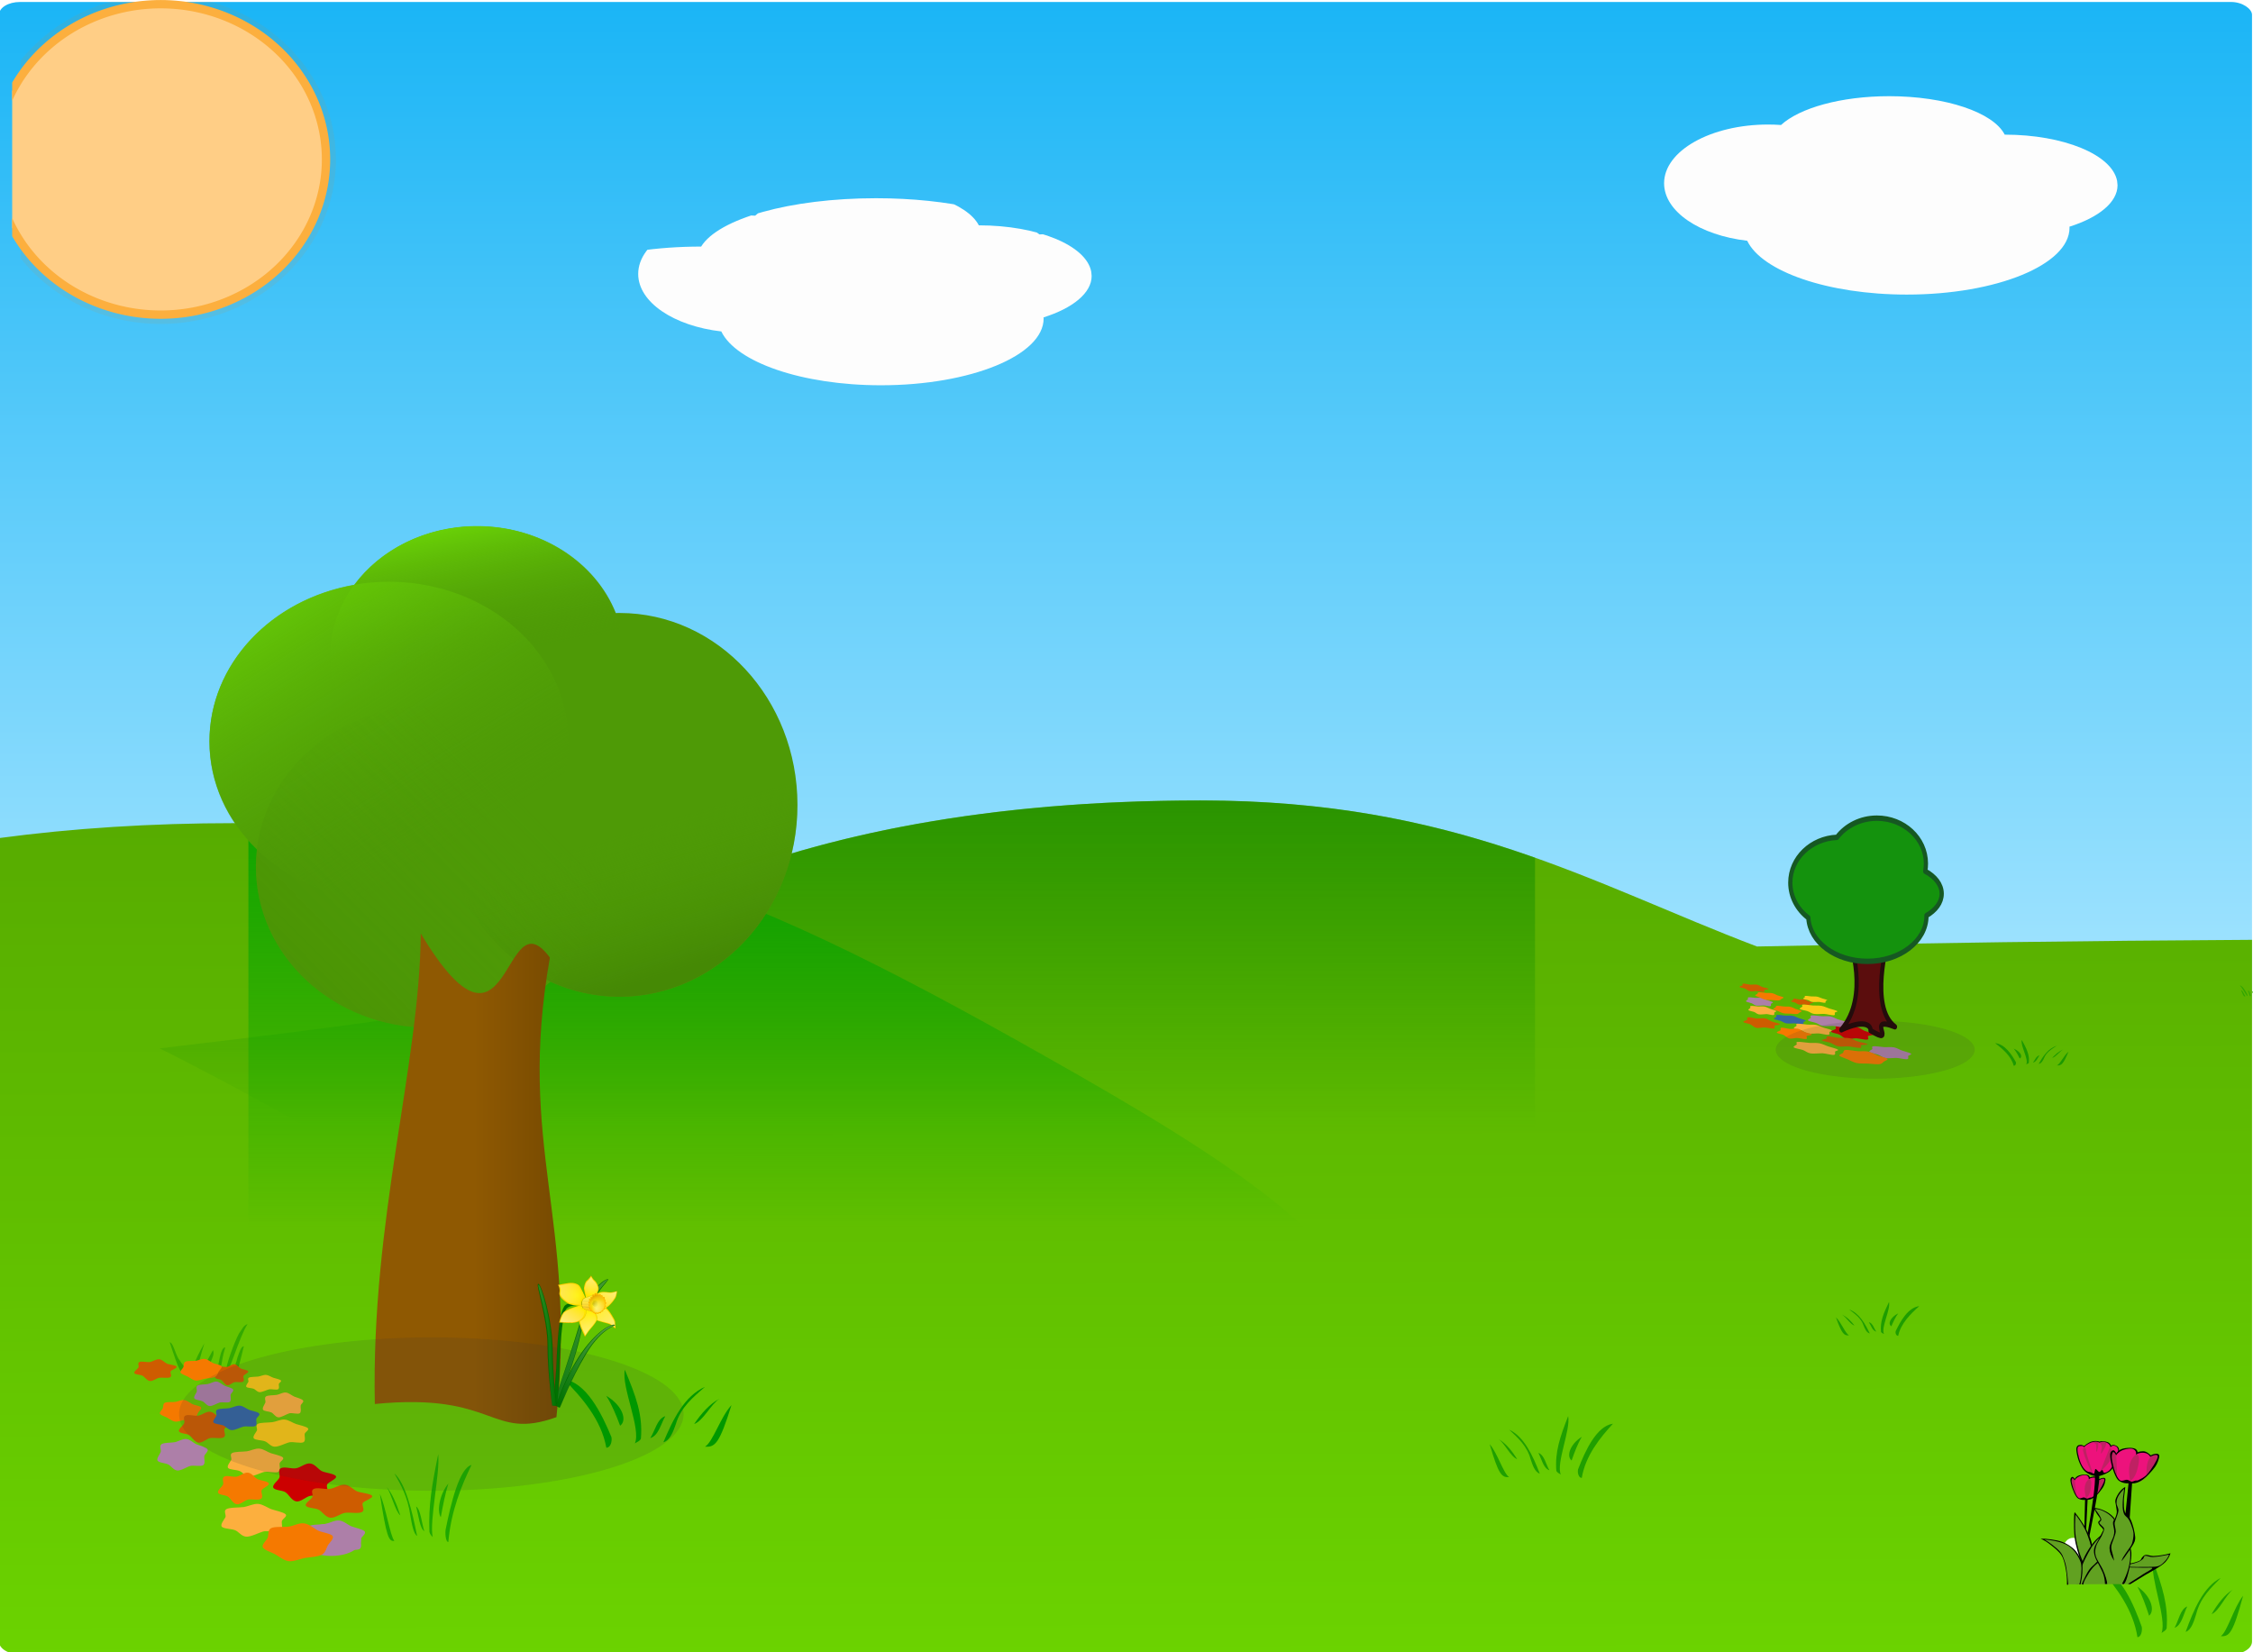 <?xml version="1.0"?><svg width="2271.438" height="1665.712" xmlns="http://www.w3.org/2000/svg" xmlns:xlink="http://www.w3.org/1999/xlink">
 <title>forest</title>
 <defs>
  <clipPath id="clipPath4234" clipPathUnits="userSpaceOnUse">
   <path fill="#9cf000" stroke-width="3" stroke-linecap="round" stroke-linejoin="round" stroke-miterlimit="4" stroke-dashoffset="0" id="path4236" d="m-702.795,87.708c-11.656,0 -21.062,5.752 -21.062,12.875l0,830.031c73.682,-9.907 153.852,-15.062 237.156,-15.062c343.817,0 484.306,44.118 822.844,235.719c342.857,194.046 775.268,461.424 -891.406,464.281c-60.105,0.103 -116.484,-9.398 -168.594,-25.937l0,150.969c0,7.123 9.407,12.844 21.062,12.844l2229.344,0c11.656,0 21.031,-5.721 21.031,-12.844l0,-640l0,-67.406l0,-932.594c0,-7.123 -9.376,-12.875 -21.031,-12.875l-2229.344,0z"/>
  </clipPath>
  <clipPath id="clipPath4253" clipPathUnits="userSpaceOnUse">
   <path fill="url(#linearGradient4257)" stroke-width="3" stroke-linecap="round" stroke-linejoin="round" stroke-miterlimit="4" stroke-dashoffset="0" id="path4255" d="m271.491,64.851c-11.656,0 -21.062,5.752 -21.062,12.875l0,830.031l0,169.969l0,640c0,7.123 9.407,12.844 21.062,12.844l2229.344,0c11.655,0 21.031,-5.721 21.031,-12.844l0,-640l0,-67.406l0,-932.594c0,-7.123 -9.376,-12.875 -21.031,-12.875l-2229.344,0z"/>
  </clipPath>
  <filter id="filter4635" height="2.26" y="-0.63" width="1.382" x="-0.191">
   <feGaussianBlur id="feGaussianBlur4637" stdDeviation="40.508"/>
  </filter>
  <filter id="filter4962" height="1.529" y="-0.264" width="1.496" x="-0.248">
   <feGaussianBlur id="feGaussianBlur4964" stdDeviation="57.905"/>
  </filter>
  <filter id="filter5183" height="1.596" y="-0.298" width="1.261" x="-0.13">
   <feGaussianBlur id="feGaussianBlur5185" stdDeviation="24.826"/>
  </filter>
  <clipPath id="clipPath5381" clipPathUnits="userSpaceOnUse">
   <path opacity="0.893" fill="#fdfdfd" stroke-width="5" stroke-linecap="round" stroke-linejoin="round" stroke-miterlimit="4" stroke-dashoffset="0" id="path5383" d="m870.213,188.4c-48.513,0 -90.277,11.93 -108.885,29.029c-4.269,-0.295 -8.609,-0.458 -13.02,-0.458c-57.892,0 -104.885,26.516 -104.885,59.185c0,28.591 35.996,52.465 83.786,57.98c14.848,30.919 81.281,54.263 160.925,54.263c90.548,0 164.043,-30.168 164.043,-67.344l-0.118,-1.083c29.334,-9.232 48.521,-24.502 48.521,-41.775l-0.422,-4.386c-5.101,-26.509 -53.967,-46.621 -113.326,-46.641c-11.48,-22.433 -59.406,-38.772 -116.62,-38.772z"/>
  </clipPath>
  <filter id="filter5445" height="1.438" y="-0.219" width="1.191" x="-0.096">
   <feGaussianBlur id="feGaussianBlur5447" stdDeviation="18.234"/>
  </filter>
  <clipPath id="clipPath5495" clipPathUnits="userSpaceOnUse">
   <path opacity="0.893" fill="#fdfdfd" stroke-width="5" stroke-linecap="round" stroke-linejoin="round" stroke-miterlimit="4" stroke-dashoffset="0" d="m1904.499,96.971c-48.512,0 -90.277,11.93 -108.885,29.029c-4.269,-0.295 -8.609,-0.458 -13.02,-0.458c-57.892,0 -104.884,26.516 -104.884,59.185c0,28.592 35.995,52.465 83.786,57.98c14.848,30.919 81.281,54.263 160.925,54.263c90.548,0 164.043,-30.168 164.043,-67.344l-0.118,-1.083c29.334,-9.232 48.521,-24.502 48.521,-41.775l-0.422,-4.386c-5.101,-26.509 -53.967,-46.621 -113.326,-46.641c-11.48,-22.433 -59.405,-38.772 -116.62,-38.772z" id="path5497"/>
  </clipPath>
  <filter id="filter5575" height="1.438" y="-0.219" width="1.192" x="-0.096">
   <feGaussianBlur id="feGaussianBlur5577" stdDeviation="18.254"/>
  </filter>
  <clipPath id="clipPath5671" clipPathUnits="userSpaceOnUse">
   <rect transform="translate(731.438, 201.181) translate(60, 44) translate(-44, -36) translate(56, 24)" fill="url(#linearGradient5675)" stroke-width="3" stroke-linecap="round" stroke-linejoin="round" stroke-miterlimit="4" stroke-dashoffset="0" ry="21.597" rx="35.341" y="-243.841" x="-791.157" height="1722.987" width="3815.529" id="rect5673"/>
  </clipPath>
  <clipPath id="clipPath5677" clipPathUnits="userSpaceOnUse">
   <rect transform="translate(731.438, 201.181) translate(60, 44) translate(-44, -36) translate(56, 24)" fill="url(#linearGradient5681)" stroke-width="3" stroke-linecap="round" stroke-linejoin="round" stroke-miterlimit="4" stroke-dashoffset="0" id="rect5679" width="3599.58" height="1625.471" x="-782.602" y="-231.604" rx="33.341" ry="20.375"/>
  </clipPath>
  <linearGradient id="linearGradient4641">
   <stop stop-color="#fcaf3e" id="stop4643" offset="0"/>
   <stop stop-color="#ffce86" id="stop4645" offset="1"/>
  </linearGradient>
  <linearGradient id="linearGradient4368">
   <stop stop-color="#69d007" offset="0" id="stop4370"/>
   <stop stop-color="#4e9a06" stop-opacity="0" offset="1" id="stop4372"/>
  </linearGradient>
  <linearGradient id="linearGradient4336">
   <stop stop-color="#458905" id="stop4338" offset="0"/>
   <stop stop-color="#4e9a06" stop-opacity="0" id="stop4340" offset="1"/>
  </linearGradient>
  <linearGradient id="linearGradient4328">
   <stop stop-color="#8f5902" id="stop4330" offset="0"/>
   <stop stop-color="#724701" id="stop4332" offset="1"/>
  </linearGradient>
  <linearGradient id="linearGradient4238">
   <stop stop-color="#55a800" id="stop4240" offset="0"/>
   <stop stop-color="#74e400" id="stop4242" offset="1"/>
  </linearGradient>
  <linearGradient id="linearGradient4191">
   <stop stop-color="#007900" id="stop4193" offset="0"/>
   <stop stop-color="#008400" stop-opacity="0" id="stop4195" offset="1"/>
  </linearGradient>
  <linearGradient id="linearGradient4180">
   <stop stop-color="#00a400" id="stop4182" offset="0"/>
   <stop stop-color="#00a400" stop-opacity="0" id="stop4184" offset="1"/>
  </linearGradient>
  <linearGradient id="linearGradient4103">
   <stop stop-color="#00acf4" id="stop4105" offset="0"/>
   <stop stop-color="#a6e5ff" id="stop4107" offset="1"/>
  </linearGradient>
  <linearGradient y2="1" x2="0.474" y1="-0.189" x1="0.474" id="linearGradient4109" xlink:href="#linearGradient4103"/>
  <linearGradient y2="0.524" x2="0.491" y1="-0.488" x1="0.492" id="linearGradient4200" xlink:href="#linearGradient4191"/>
  <linearGradient y2="978.176" x2="345.714" y1="-241.927" x1="345.714" gradientTransform="matrix(1,0,0,1,981.866,112.495)" gradientUnits="userSpaceOnUse" id="linearGradient4257" xlink:href="#linearGradient4103"/>
  <linearGradient y2="0.582" x2="0.357" y1="-0.121" x1="0.357" id="linearGradient4261" xlink:href="#linearGradient4180"/>
  <linearGradient y2="1.426" x2="0.511" y1="-0.07" x1="0.5" id="linearGradient4263" xlink:href="#linearGradient4238"/>
  <linearGradient y2="0.534" x2="0.656" y1="0.905" x1="0.762" id="linearGradient4382" xlink:href="#linearGradient4336"/>
  <linearGradient y2="0.5" x2="0.552" y1="0" x1="0.439" id="linearGradient4384" xlink:href="#linearGradient4368"/>
  <linearGradient y2="0.816" x2="0.683" y1="0" x1="0.11" id="linearGradient4386" xlink:href="#linearGradient4368"/>
  <linearGradient y2="0.18" x2="0.659" y1="0.752" x1="0.038" id="linearGradient4388" xlink:href="#linearGradient4336"/>
  <linearGradient y2="0.5" x2="1" y1="0.5" x1="0.5" id="linearGradient4390" xlink:href="#linearGradient4328"/>
  <radialGradient gradientUnits="userSpaceOnUse" gradientTransform="matrix(0.492,0.251,-0.197,0.387,174.885,223.689)" r="284.199" fy="-27.638" fx="-640" cy="-27.638" cx="-640" id="radialGradient4647" xlink:href="#linearGradient4641"/>
  <linearGradient y2="978.176" x2="345.714" y1="-241.927" x1="345.714" gradientTransform="matrix(1.68,0,0,1.68,437.492,-163.819)" gradientUnits="userSpaceOnUse" id="linearGradient5675" xlink:href="#linearGradient4103"/>
  <linearGradient y2="978.176" x2="345.714" y1="-241.927" x1="345.714" gradientTransform="matrix(1.585,0,0,1.585,376.509,-156.112)" gradientUnits="userSpaceOnUse" id="linearGradient5681" xlink:href="#linearGradient4103"/>
  <linearGradient id="svg_60">
   <stop stop-color="#900000" stop-opacity="0.4" offset="0" id="svg_144"/>
   <stop stop-color="#ffffff" stop-opacity="0" offset="1" id="svg_143"/>
  </linearGradient>
  <linearGradient id="svg_59">
   <stop stop-color="#ffffba" stop-opacity="0.618" offset="0" id="svg_142"/>
   <stop stop-color="#ffffff" stop-opacity="0" offset="1" id="svg_141"/>
  </linearGradient>
  <linearGradient id="svg_63">
   <stop stop-color="#000000" stop-opacity="0" offset="0" id="svg_140"/>
   <stop stop-color="#000000" offset="0.5" id="svg_139"/>
   <stop stop-color="#000000" stop-opacity="0" offset="1" id="svg_138"/>
  </linearGradient>
  <linearGradient id="svg_61">
   <stop stop-color="#cdc100" offset="0" id="svg_118"/>
   <stop stop-color="#e8db00" offset="0.3" id="svg_117"/>
   <stop stop-color="#fae500" offset="0.3" id="svg_116"/>
   <stop stop-color="#fcca00" offset="0.85" id="svg_115"/>
   <stop stop-color="#ff9800" offset="1" id="svg_114"/>
  </linearGradient>
  <linearGradient id="svg_64">
   <stop stop-color="#fff100" offset="0" id="svg_113"/>
   <stop stop-color="#ffb400" offset="1" id="svg_112"/>
  </linearGradient>
  <linearGradient id="svg_62">
   <stop stop-color="#fff100" offset="0" id="svg_111"/>
   <stop stop-color="#ffcf00" offset="1" id="svg_110"/>
  </linearGradient>
  <linearGradient y2="676.145" y1="42.72" xlink:href="#svg_59" x2="100.052" x1="733.258" id="svg_57" gradientUnits="userSpaceOnUse" gradientTransform="scale(0.61,1.639)"/>
  <radialGradient xlink:href="#svg_62" r="340.726" id="svg_54" gradientUnits="userSpaceOnUse" gradientTransform="scale(0.987,1.014)" fy="399.452" fx="379.215" cy="399.452" cx="379.215"/>
  <linearGradient y2="345.241" y1="599.348" xlink:href="#svg_59" x2="329.61" x1="607.394" id="svg_52" gradientUnits="userSpaceOnUse" gradientTransform="scale(0.979,1.022)"/>
  <radialGradient xlink:href="#svg_62" r="242" id="svg_50" gradientUnits="userSpaceOnUse" gradientTransform="scale(1.239,0.807)" fy="360.201" fx="288.533" cy="360.201" cx="288.533"/>
  <linearGradient y2="410.054" y1="224.929" xlink:href="#svg_59" x2="337.296" x1="519.282" id="svg_48" gradientUnits="userSpaceOnUse" gradientTransform="scale(1.13,0.885)"/>
  <radialGradient xlink:href="#svg_62" r="305.898" id="svg_46" gradientUnits="userSpaceOnUse" gradientTransform="scale(0.75,1.333)" fy="336.392" fx="440.968" cy="338.392" cx="444.477"/>
  <linearGradient y2="310.404" y1="554.008" xlink:href="#svg_59" x2="406.052" x1="416.565" id="svg_44" gradientUnits="userSpaceOnUse" gradientTransform="matrix(0.659,0,0,1.172,38.589,70.008)"/>
  <radialGradient xlink:href="#svg_62" r="196.569" id="svg_42" gradientUnits="userSpaceOnUse" gradientTransform="scale(0.73,1.37)" fy="195.558" fx="482.935" cy="196.376" cx="486.729"/>
  <linearGradient y2="194.741" y1="3.42" xlink:href="#svg_59" x2="465.483" x1="474.588" id="svg_40" gradientUnits="userSpaceOnUse" gradientTransform="matrix(0.638,0,0,1.198,44.305,18.54)"/>
  <linearGradient y2="441.819" y1="208.317" xlink:href="#svg_64" x2="407.88" x1="374.294" id="svg_38" gradientUnits="userSpaceOnUse" gradientTransform="matrix(0.767,0,0,1.099,39.481,-5.203)"/>
  <linearGradient y2="2469.782" y1="2307.852" xlink:href="#svg_63" x2="129.331" x1="129.331" id="svg_36" gradientUnits="userSpaceOnUse" gradientTransform="matrix(0.515,5.688007e-2,-2.003853e-2,0.181,307.05,-48.707)"/>
  <linearGradient y2="2469.782" y1="2307.852" xlink:href="#svg_63" x2="129.331" x1="129.331" id="svg_34" gradientUnits="userSpaceOnUse" gradientTransform="matrix(0.957,0,0,0.182,197.286,-81.472)"/>
  <linearGradient y2="2469.782" y1="2307.852" xlink:href="#svg_63" x2="129.331" x1="129.331" id="svg_32" gradientUnits="userSpaceOnUse" gradientTransform="matrix(0.57,-0.111,3.475799e-2,0.179,173.249,-133.098)"/>
  <linearGradient y2="2469.782" y1="2307.852" xlink:href="#svg_63" x2="129.331" x1="129.331" id="svg_30" gradientUnits="userSpaceOnUse" gradientTransform="matrix(0.769,0,0,0.182,242.062,-119.489)"/>
  <linearGradient y2="441.819" y1="208.317" xlink:href="#svg_59" x2="407.88" x1="374.294" id="svg_27" gradientUnits="userSpaceOnUse" gradientTransform="matrix(0.69,0,0,0.989,66.875,29.659)"/>
  <radialGradient xlink:href="#svg_62" r="254.815" id="svg_25" gradientUnits="userSpaceOnUse" gradientTransform="scale(1.099,0.91)" fy="405.534" fx="255.83" cy="405.534" cx="255.83"/>
  <radialGradient xlink:href="#svg_62" r="220.766" id="svg_23" gradientUnits="userSpaceOnUse" gradientTransform="scale(1.031,0.97)" fy="252.285" fx="194.984" cy="252.285" cx="194.984"/>
  <linearGradient y2="234.757" y1="234.757" xlink:href="#svg_59" x2="284.575" x1="10.181" id="svg_21" gradientUnits="userSpaceOnUse" gradientTransform="matrix(0.93,0,0,0.919,9.191,13.607)"/>
  <linearGradient y2="436.995" y1="615.605" xlink:href="#svg_59" x2="231.298" x1="50.052" id="svg_19" gradientUnits="userSpaceOnUse" gradientTransform="matrix(1.133,0,0,0.882,-4,4)"/>
  <radialGradient xlink:href="#svg_61" r="240.948" id="svg_17" gradientUnits="userSpaceOnUse" gradientTransform="scale(1.008,0.992)" fy="181.952" fx="399.079" cy="181.952" cx="501.912"/>
  <radialGradient xlink:href="#svg_59" r="240.948" id="svg_15" gradientUnits="userSpaceOnUse" gradientTransform="scale(1.008,0.992)" fy="310.299" fx="466.416" cy="310.299" cx="569.249"/>
  <linearGradient y2="243.362" y1="-47.976" xlink:href="#svg_60" x2="558.648" x1="424.149" id="svg_13" gradientUnits="userSpaceOnUse" gradientTransform="scale(1.008,0.992)"/>
  <linearGradient y2="189.561" y1="189.561" xlink:href="#svg_59" x2="550.618" x1="232.533" id="svg_7" gradientUnits="userSpaceOnUse" gradientTransform="matrix(0.362,0,0,2.766,-4,-2)"/>
  <linearGradient y2="735.116" y1="319.24" xlink:href="#svg_59" x2="235.61" x1="634.172" id="svg_5" gradientUnits="userSpaceOnUse" gradientTransform="scale(0.803,1.246)"/>
  <symbol xmlns:xlink="http://www.w3.org/1999/xlink" width="450pt" id="svg_145" height="841.89pt">

   <g id="svg_2">
    <g transform="matrix(1.085,0,0,1.085,-69.215,-14.85)" id="svg_3">
     <path fill="#007200" fill-rule="evenodd" stroke="#000000" stroke-width="0.23pt" id="svg_58" d="m178.345,942.065c0,0 129.233,-440.728 173.835,-631.822c44.602,-191.094 141.155,-263.318 159.228,-261.083c18.074,2.235 -125.289,135.816 -160.493,356.908c-35.204,221.092 -147.07,541.772 -147.07,541.772l-25.5,-5.775z"/>
     <path opacity="0.42" fill="url(#svg_57)" fill-rule="evenodd" stroke-width="0.25pt" id="svg_56" d="m178.345,942.065c0,0 132.912,-440.728 177.515,-631.822c44.602,-191.094 142.553,-260.9 153.394,-258.389c10.446,2.42 -126.813,134.962 -162.017,356.053c-35.204,221.092 -143.391,539.932 -143.391,539.932l-25.5,-5.775z"/>
     <path fill="#007200" fill-rule="evenodd" stroke="#000000" stroke-width="0.23pt" id="svg_55" d="m357.725,213.334c0,0 -96.108,-3.214 -114.472,31.22c-41.626,78.049 -45.47,374.453 -49.431,447.482c-3.902,72.846 -18.211,257.562 -18.211,257.562l23.415,2.602c0,0 15.259,-192.566 14.309,-267.969c-0.844,-66.981 14.309,-377.237 40.325,-418.864c25.648,-41.037 106.667,-28.618 106.667,-28.618l-2.602,-23.415z"/>
     <g transform="matrix(0.593,0,0,0.593,200.768,20.376)" id="svg_10">
      <path fill="url(#svg_54)" fill-rule="evenodd" stroke="#000000" stroke-width="0.388pt" id="svg_53" d="m310.896,426.668c0,0 36.423,78.049 62.439,104.065c26.016,26.016 165.739,56.837 176.911,70.244c13.008,15.61 54.634,49.431 54.634,49.431c0,0 -2.602,-59.838 -5.203,-88.456c-2.026,-22.288 -72.846,-163.903 -111.87,-182.115c-39.025,-18.211 -127.48,-36.423 -127.48,-36.423c0,0 2.602,26.016 -7.805,41.626c-10.407,15.61 -41.626,41.626 -41.626,41.626z"/>
      <path fill="url(#svg_52)" fill-rule="evenodd" stroke-width="0.25pt" id="svg_51" d="m310.896,426.668c0,0 49.431,75.447 75.447,101.464c26.016,26.016 152.73,49.032 163.903,62.439c13.008,15.61 46.829,41.626 46.829,41.626c0,0 -2.602,-33.821 -5.203,-62.439c-2.026,-22.288 -67.643,-153.497 -106.667,-171.708c-39.025,-18.211 -124.879,-54.634 -124.879,-54.634c0,0 2.602,26.016 -7.805,41.626c-10.407,15.61 -41.626,41.626 -41.626,41.626z"/>
      <path fill="url(#svg_50)" fill-rule="evenodd" stroke="#000000" stroke-width="0.388pt" id="svg_49" d="m357.725,377.237c0,0 59.838,31.22 115.773,31.22c55.935,0 120.976,-114.472 131.383,-135.285c10.407,-20.813 15.61,-80.651 15.61,-80.651c0,0 -49.431,15.61 -72.846,15.61c-23.415,0 -61.138,-13.008 -98.862,-2.602c-37.724,10.407 -104.065,65.041 -104.065,65.041c0,0 23.415,33.821 23.415,49.431c0,15.61 -10.407,57.236 -10.407,57.236z"/>
      <path fill="url(#svg_48)" fill-rule="evenodd" stroke-width="0.25pt" id="svg_47" d="m357.725,377.237c0,0 52.033,26.016 107.968,26.016c55.935,0 120.976,-111.87 131.383,-132.684c10.407,-20.813 18.211,-72.846 18.211,-72.846c0,0 -41.626,18.211 -65.041,18.211c-23.415,0 -58.537,-13.008 -96.261,-2.602c-37.724,10.407 -109.269,57.236 -109.269,57.236c0,0 23.415,33.821 23.415,49.431c0,15.61 -10.407,57.236 -10.407,57.236z"/>
      <path fill="url(#svg_46)" fill-rule="evenodd" stroke="#000000" stroke-width="0.388pt" id="svg_45" d="m282.278,405.855c0,0 -54.634,83.252 -59.838,119.675c-5.203,36.423 20.813,119.675 33.821,148.293c13.008,28.618 28.618,75.448 28.618,75.448c0,0 15.61,-28.618 36.423,-62.439c20.813,-33.821 93.659,-119.675 93.659,-163.903c0,-44.228 -52.033,-117.074 -52.033,-117.074c0,0 -23.415,13.008 -41.626,10.407c-18.211,-2.602 -39.025,-10.407 -39.025,-10.407z"/>
      <path fill="url(#svg_44)" fill-rule="evenodd" stroke-width="0.25pt" id="svg_43" d="m286.651,426.668c0,0 -48.012,73.161 -52.585,105.169c-4.573,32.008 18.29,105.169 29.722,130.318c11.431,25.149 25.149,66.302 25.149,66.302c0,0 13.718,-25.149 32.008,-54.871c18.29,-29.722 82.306,-105.169 82.306,-144.036c0,-38.867 -45.726,-102.883 -45.726,-102.883c0,0 -20.577,11.431 -36.581,9.145c-16.004,-2.286 -34.294,-9.145 -34.294,-9.145z"/>
      <path fill="url(#svg_42)" fill-rule="evenodd" stroke="#000000" stroke-width="0.388pt" id="svg_41" d="m297.887,278.375c0,0 -23.415,-98.862 -23.415,-117.074c0,-18.211 10.581,-77.65 27.317,-93.659c29.919,-28.618 48.13,-65.041 48.13,-65.041c0,0 13.542,38.869 39.025,62.439c14.324,13.249 37.113,62.385 39.025,91.057c2.602,39.025 -41.626,135.285 -41.626,135.285c0,0 -20.813,-23.415 -39.025,-23.415c-18.211,0 -49.431,10.407 -49.431,10.407z"/>
      <path fill="url(#svg_40)" fill-rule="evenodd" stroke-width="0.25pt" id="svg_39" d="m304.621,261.804c0,0 -20.462,-86.393 -20.462,-102.308c0,-15.915 9.246,-67.856 23.872,-81.846c26.145,-25.009 42.06,-56.838 42.06,-56.838c0,0 11.834,33.967 34.103,54.564c12.518,11.578 32.432,54.517 34.103,79.573c2.273,34.103 -36.376,118.222 -36.376,118.222c0,0 -18.188,-20.462 -34.103,-20.462c-15.915,0 -43.197,9.094 -43.197,9.094z"/>
      <path fill="url(#svg_38)" fill-rule="evenodd" stroke="#888888" stroke-width="1.554" stroke-miterlimit="4" id="svg_37" d="m272.932,278.375l98.641,-39.025c0,0 -19.728,20.813 -17.536,101.464c2.192,80.651 21.92,106.667 21.92,106.667l-98.641,-33.821c0,0 -24.112,-7.805 -26.304,-62.439c-2.192,-54.634 21.92,-72.846 21.92,-72.846z"/>
      <g id="svg_28">
       <path opacity="0.11" fill="none" fill-opacity="0.75" fill-rule="evenodd" stroke="url(#svg_36)" stroke-width="97.098" stroke-linecap="round" stroke-miterlimit="4" id="svg_35" d="m288.601,388.802l73.207,8.089"/>
       <path opacity="0.075" fill="none" fill-opacity="0.75" fill-rule="evenodd" stroke="url(#svg_34)" stroke-width="97.098" stroke-miterlimit="4" id="svg_33" d="m252.173,355.416l136.047,0"/>
       <path opacity="0.07" fill="none" fill-opacity="0.75" fill-rule="evenodd" stroke="url(#svg_32)" stroke-width="97.098" stroke-linecap="round" stroke-miterlimit="4" id="svg_31" d="m289.182,289.443l81.054,-15.73"/>
       <path opacity="0.09" fill="none" fill-opacity="0.75" fill-rule="evenodd" stroke="url(#svg_30)" stroke-width="97.098" stroke-linecap="round" stroke-miterlimit="4" id="svg_29" d="m286.161,317.4l109.307,0"/>
      </g>
      <path opacity="0.78" fill="url(#svg_27)" fill-rule="evenodd" stroke-miterlimit="4" id="svg_26" d="m276.98,284.879l88.777,-35.122c0,0 -17.755,18.732 -15.783,91.317c1.973,72.586 19.728,96 19.728,96l-88.777,-30.439c0,0 -21.701,-7.024 -23.674,-56.195c-1.973,-49.171 19.728,-65.561 19.728,-65.561z"/>
      <path fill="url(#svg_25)" fill-rule="evenodd" stroke="#000000" stroke-width="0.388pt" id="svg_24" d="m249.757,361.628c0,0 -158.7,44.228 -189.92,93.659c-31.22,49.431 -41.626,119.675 -41.626,119.675c0,0 97.004,8.143 137.887,5.203c58.025,-4.172 106.667,-33.821 127.48,-75.447c20.813,-41.626 15.61,-80.651 15.61,-80.651c0,0 -10.407,-7.805 -36.423,-26.016c-10.407,-31.22 -13.008,-36.423 -13.008,-36.423z"/>
      <path fill="url(#svg_23)" fill-rule="evenodd" stroke="#000000" stroke-width="0.388pt" id="svg_22" d="m5.203,117.074c0,0 59.838,-15.61 114.472,-23.415c54.634,-7.805 93.659,13.008 109.269,33.821c15.61,20.813 62.439,143.09 62.439,143.09c0,0 -26.016,6.504 -36.423,44.228c-10.407,37.724 2.602,59.838 2.602,59.838c0,0 -114.472,-5.203 -148.293,-31.22c-33.821,-26.016 -98.862,-78.049 -88.456,-132.683c10.407,-54.634 -15.61,-93.659 -15.61,-93.659z"/>
      <path opacity="0.71" fill="url(#svg_21)" fill-rule="evenodd" stroke-width="0.25pt" id="svg_20" d="m18.807,125.749c0,0 53.312,-13.908 101.989,-20.861c48.676,-6.954 83.445,11.59 97.353,30.133c13.908,18.543 55.63,127.486 55.63,127.486c0,0 -23.179,5.795 -32.451,39.405c-9.272,33.61 2.318,53.312 2.318,53.312c0,0 -101.989,-4.636 -132.122,-27.815c-30.133,-23.179 -88.081,-69.538 -78.809,-118.214c9.272,-48.676 -13.908,-83.445 -13.908,-83.445z"/>
      <path fill="url(#svg_19)" fill-rule="evenodd" stroke-width="0.25pt" id="svg_18" d="m235.704,377.766c0,0 -141.122,39.329 -168.884,83.285c-27.762,43.956 -37.016,106.42 -37.016,106.42c0,0 86.259,7.241 122.614,4.627c51.598,-3.71 94.853,-30.075 113.36,-67.091c18.508,-37.016 13.881,-71.718 13.881,-71.718c0,0 -9.254,-6.94 -32.389,-23.135c-9.254,-27.762 -11.567,-32.389 -11.567,-32.389z"/>
      <g id="svg_11">
       <path fill="url(#svg_17)" fill-rule="nonzero" stroke-width="2.407" stroke-miterlimit="4" stroke-dashoffset="0" marker-start="none" marker-mid="none" marker-end="none" transform="matrix(0.39,0,0,0.539,219.898,248.087)" id="svg_16" d="m607.422,364.325c-6.893,4 -12.259,27.219 -19.612,30.624c-7.354,3.405 -36.473,-3.036 -44.371,-1.392c-7.898,1.644 -14.198,18.71 -22.25,19.493c-8.052,0.782 -32.225,-11.421 -40.29,-11.508c-8.066,-0.087 -30.683,13.484 -38.523,11.742c-7.84,-1.742 -14.404,-20.865 -21.975,-23.375c-7.571,-2.51 -28.373,-2.312 -35.411,-6.428c-7.038,-4.116 -7.06,-18.594 -13.258,-23.503c-6.198,-4.909 -41.395,-9.547 -47.122,-15.033c-5.727,-5.487 -6.215,-29.986 -11.233,-36.419c-5.017,-6.433 -25.903,-6.183 -29.37,-13.494c-3.467,-7.311 2.706,-43.116 0.045,-50.598c-2.661,-7.482 -14.48,-21.158 -16.297,-29.011c-1.817,-7.853 15.063,-20.668 14.917,-28.694c-0.145,-8.025 -24.308,-23.72 -23.351,-31.771c0.957,-8.051 27.371,-30.811 29.745,-38.612c2.374,-7.801 -19.461,-21.625 -16.228,-29.038c3.233,-7.413 37.276,-19.487 41.797,-26.128c4.521,-6.641 -1.997,-25.245 3.207,-31.371c5.204,-6.126 33.004,-7.454 38.949,-12.753c5.945,-5.299 12.641,-37.312 19.306,-41.845c6.665,-4.533 32.543,7.422 39.848,4.164c7.306,-3.257 18.447,-35.588 26.244,-37.803c7.796,-2.215 19.111,20.528 27.002,19.588c7.892,-0.94 25.068,-17.003 33.063,-16.649c7.996,0.355 22.605,23.04 30.648,24.417c8.043,1.377 30.039,-10.599 37.608,-7.946c7.569,2.653 23.802,23.479 30.921,27.325c7.119,3.845 23.765,-1.133 29.989,3.877c6.224,5.01 9.182,26.566 14.878,32.271c5.696,5.706 44.999,7.273 49.556,14.031c4.557,6.758 -3.988,35.312 -0.166,42.399c3.822,7.088 17.509,7.872 19.815,15.488c2.306,7.616 -2.674,32.405 -1.474,40.269c1.2,7.863 24.257,22.937 24.728,31.015c0.471,8.078 -32.847,33.648 -33.455,41.602c-0.609,7.954 27.734,21.852 25.469,29.53c-2.265,7.678 -30.856,15.006 -33.981,22.397c-3.124,7.392 5.781,43.694 1.292,50.289c-4.489,6.595 -34.117,0.054 -39.583,5.793c-5.466,5.739 0.328,33.244 -6.046,38.274c-6.374,5.03 -38.139,4.779 -45.032,8.779z"/>
       <path fill="url(#svg_15)" fill-rule="nonzero" stroke-width="2.707" stroke-miterlimit="4" stroke-dashoffset="0" marker-start="none" marker-mid="none" marker-end="none" transform="matrix(0.347,0,0,0.479,241.433,258.658)" id="svg_14" d="m607.422,364.325c-6.893,4 -12.259,27.219 -19.612,30.624c-7.354,3.405 -36.473,-3.036 -44.371,-1.392c-7.898,1.644 -14.198,18.71 -22.25,19.493c-8.052,0.782 -32.225,-11.421 -40.29,-11.508c-8.066,-0.087 -30.683,13.484 -38.523,11.742c-7.84,-1.742 -14.404,-20.865 -21.975,-23.375c-7.571,-2.51 -28.373,-2.312 -35.411,-6.428c-7.038,-4.116 -7.06,-18.594 -13.258,-23.503c-6.198,-4.909 -41.395,-9.547 -47.122,-15.033c-5.727,-5.487 -6.215,-29.986 -11.233,-36.419c-5.017,-6.433 -25.903,-6.183 -29.37,-13.494c-3.467,-7.311 2.706,-43.116 0.045,-50.598c-2.661,-7.482 -14.48,-21.158 -16.297,-29.011c-1.817,-7.853 15.063,-20.668 14.917,-28.694c-0.145,-8.025 -24.308,-23.72 -23.351,-31.771c0.957,-8.051 27.371,-30.811 29.745,-38.612c2.374,-7.801 -19.461,-21.625 -16.228,-29.038c3.233,-7.413 37.276,-19.487 41.797,-26.128c4.521,-6.641 -1.997,-25.245 3.207,-31.371c5.204,-6.126 33.004,-7.454 38.949,-12.753c5.945,-5.299 12.641,-37.312 19.306,-41.845c6.665,-4.533 32.543,7.422 39.848,4.164c7.306,-3.257 18.447,-35.588 26.244,-37.803c7.796,-2.215 19.111,20.528 27.002,19.588c7.892,-0.94 25.068,-17.003 33.063,-16.649c7.996,0.355 22.605,23.04 30.648,24.417c8.043,1.377 30.039,-10.599 37.608,-7.946c7.569,2.653 23.802,23.479 30.921,27.325c7.119,3.845 23.765,-1.133 29.989,3.877c6.224,5.01 9.182,26.566 14.878,32.271c5.696,5.706 44.999,7.273 49.556,14.031c4.557,6.758 -3.988,35.312 -0.166,42.399c3.822,7.088 17.509,7.872 19.815,15.488c2.306,7.616 -2.674,32.405 -1.474,40.269c1.2,7.863 24.257,22.937 24.728,31.015c0.471,8.078 -32.847,33.648 -33.455,41.602c-0.609,7.954 27.734,21.852 25.469,29.53c-2.265,7.678 -30.856,15.006 -33.981,22.397c-3.124,7.392 5.781,43.694 1.292,50.289c-4.489,6.595 -34.117,0.054 -39.583,5.793c-5.466,5.739 0.328,33.244 -6.046,38.274c-6.374,5.03 -38.139,4.779 -45.032,8.779z"/>
       <path opacity="0.57" fill="url(#svg_13)" fill-rule="nonzero" stroke-width="2.707" stroke-miterlimit="4" stroke-dashoffset="0" marker-start="none" marker-mid="none" marker-end="none" transform="matrix(0.347,0,0,0.479,241.433,258.658)" id="svg_12" d="m607.422,364.325c-6.893,4 -12.259,27.219 -19.612,30.624c-7.354,3.405 -36.473,-3.036 -44.371,-1.392c-7.898,1.644 -14.198,18.71 -22.25,19.493c-8.052,0.782 -32.225,-11.421 -40.29,-11.508c-8.066,-0.087 -30.683,13.484 -38.523,11.742c-7.84,-1.742 -14.404,-20.865 -21.975,-23.375c-7.571,-2.51 -28.373,-2.312 -35.411,-6.428c-7.038,-4.116 -7.06,-18.594 -13.258,-23.503c-6.198,-4.909 -41.395,-9.547 -47.122,-15.033c-5.727,-5.487 -6.215,-29.986 -11.233,-36.419c-5.017,-6.433 -25.903,-6.183 -29.37,-13.494c-3.467,-7.311 2.706,-43.116 0.045,-50.598c-2.661,-7.482 -14.48,-21.158 -16.297,-29.011c-1.817,-7.853 15.063,-20.668 14.917,-28.694c-0.145,-8.025 -24.308,-23.72 -23.351,-31.771c0.957,-8.051 27.371,-30.811 29.745,-38.612c2.374,-7.801 -19.461,-21.625 -16.228,-29.038c3.233,-7.413 37.276,-19.487 41.797,-26.128c4.521,-6.641 -1.997,-25.245 3.207,-31.371c5.204,-6.126 33.004,-7.454 38.949,-12.753c5.945,-5.299 12.641,-37.312 19.306,-41.845c6.665,-4.533 32.543,7.422 39.848,4.164c7.306,-3.257 18.447,-35.588 26.244,-37.803c7.796,-2.215 19.111,20.528 27.002,19.588c7.892,-0.94 25.068,-17.003 33.063,-16.649c7.996,0.355 22.605,23.04 30.648,24.417c8.043,1.377 30.039,-10.599 37.608,-7.946c7.569,2.653 23.802,23.479 30.921,27.325c7.119,3.845 23.765,-1.133 29.989,3.877c6.224,5.01 9.182,26.566 14.878,32.271c5.696,5.706 44.999,7.273 49.556,14.031c4.557,6.758 -3.988,35.312 -0.166,42.399c3.822,7.088 17.509,7.872 19.815,15.488c2.306,7.616 -2.674,32.405 -1.474,40.269c1.2,7.863 24.257,22.937 24.728,31.015c0.471,8.078 -32.847,33.648 -33.455,41.602c-0.609,7.954 27.734,21.852 25.469,29.53c-2.265,7.678 -30.856,15.006 -33.981,22.397c-3.124,7.392 5.781,43.694 1.292,50.289c-4.489,6.595 -34.117,0.054 -39.583,5.793c-5.466,5.739 0.328,33.244 -6.046,38.274c-6.374,5.03 -38.139,4.779 -45.032,8.779z"/>
      </g>
     </g>
     <path fill="#007200" fill-rule="evenodd" stroke="#000000" stroke-width="0.23pt" id="svg_9" d="m168.93,959.305c0,0 -28.618,-239.351 -28.618,-431.872c0,-196.23 -75.447,-444.88 -57.236,-444.88c18.211,0 85.822,249.637 88.456,473.498c2.602,221.139 23.415,405.855 23.415,405.855l-26.016,-2.602z"/>
     <path fill="#007200" fill-rule="evenodd" stroke="#000000" stroke-width="0.23pt" id="svg_8" d="m192.187,961.435c0,0 56.966,-217.554 158.82,-385.28c101.854,-167.725 185.617,-206.048 202.097,-198.3c16.481,7.748 -72.834,8.963 -175.092,208.122c-102.258,199.158 -157.869,385.202 -163.388,388.882l-22.437,-13.424z"/>
     <path opacity="0.285" fill="url(#svg_7)" fill-rule="evenodd" stroke-width="0.25pt" id="svg_6" d="m168.93,959.305c0,0 -23.099,-239.351 -23.099,-431.872c0,-196.23 -73.464,-439.809 -60.915,-437.521c14.411,2.627 78.463,240.438 81.097,464.3c2.602,221.139 28.934,407.695 28.934,407.695l-26.016,-2.602z"/>
     <path opacity="0.52" fill="url(#svg_5)" fill-rule="evenodd" stroke-width="0.25pt" id="svg_4" d="m197.706,954.076c0,0 54.048,-206.293 155.903,-374.019c96.651,-162.522 176.511,-204.748 191.691,-199.601c16.481,7.748 -70.232,7.663 -172.49,206.821c-102.258,199.158 -147.147,376.543 -152.666,380.222l-22.437,-13.424z"/>
    </g>
   </g>
  </symbol>
  <symbol id="svg_148" xmlns:xlink="http://www.w3.org/1999/xlink" width="324.958" viewBox="0 0 324.958 440.509" height="440.509">
   <g id="svg_147">
    <g>
     <path fill-rule="evenodd" fill="#FFFFFF" d="m80.947,296.763c13.473,0 24.408,15.789 24.408,35.244s-10.935,35.244 -24.408,35.244s-24.408,-15.789 -24.408,-35.244s10.935,-35.244 24.408,-35.244" clip-rule="evenodd"/>
     <path fill-rule="evenodd" fill="#61A121" d="m104.503,439.16c3.996,-15.984 9.072,-29.447 15.768,-41.221c6.624,-11.771 14.364,-21.168 23.616,-28.727c6.48,10.475 11.376,21.168 14.832,32.902c3.384,11.701 5.184,23.617 5.545,36.576c-19.909,0.145 -39.817,0.29 -59.761,0.47z" clip-rule="evenodd"/>
     <path stroke-width="0.036" stroke-miterlimit="10" stroke="#000000" fill-rule="evenodd" fill="#ED127C" d="m97.411,177.655c-3.276,-1.26 -6.336,-4.896 -9.324,-11.052c-3.132,-6.192 -6.768,-16.92 -8.568,-25.668c-1.908,-9.036 -3.06,-23.184 -2.052,-27.036c1.08,-3.744 3.708,-2.16 8.28,4.752c2.7,-4.572 5.832,-8.136 9.936,-10.548c3.996,-2.556 10.008,-3.96 14.004,-4.212c3.816,-0.252 6.984,0.936 9.108,2.736c2.16,1.656 3.132,4.176 3.456,7.416c4.176,-2.88 8.316,-3.816 12.42,-3.096c4.104,0.756 8.028,3.168 12.06,7.524c5.724,-4.32 9.684,-5.508 11.736,-3.708c2.052,1.764 4.464,4.86 0.576,14.544c-4.14,9.792 -14.112,35.028 -24.48,43.344c-10.476,8.064 -22.536,9.684 -37.152,5.004z" clip-rule="evenodd"/>
     <path fill-rule="evenodd" fill="#BF2163" d="m113.863,175.604c-3.384,-14.328 -4.428,-26.028 -3.276,-35.928c1.152,-9.937 4.5,-17.388 10.188,-22.896c3.528,-0.18 5.508,3.132 5.94,9.936c0.324,6.876 -1.26,22.392 -3.384,30.708c-2.196,8.136 -5.256,14.147 -9.468,18.18z" clip-rule="evenodd"/>
     <path fill-rule="evenodd" fill="#BF2163" d="m141.439,150.007c-0.36,-8.028 0.108,-14.652 1.404,-20.016c1.224,-5.472 3.24,-9.468 6.192,-11.988c2.916,-2.592 9.396,-4.788 11.124,-2.7c1.62,2.088 1.62,7.164 -1.368,15.372c-3.132,8.208 -8.748,19.26 -17.136,33.552c-0.072,-4.715 -0.144,-9.467 -0.216,-14.22z" clip-rule="evenodd"/>
     <path fill-rule="evenodd" fill="#BF2163" d="m89.023,165.883c1.26,0.252 -0.684,-16.38 -1.548,-24.768c-0.828,-8.46 -1.584,-20.736 -3.24,-25.02c-1.8,-4.212 -6.12,-4.104 -6.984,-0.216c-0.936,3.78 -0.252,14.292 1.764,22.788c1.908,8.46 8.532,26.604 10.008,27.216z" clip-rule="evenodd"/>
     <path stroke-width="0.036" stroke-miterlimit="10" stroke="#000000" fill-rule="evenodd" d="m109.543,264.271l1.62,-83.843c-4.608,0.648 -8.676,0.036 -12.348,-1.548c-3.672,-1.62 -6.372,-2.88 -9.504,-8.352c-3.312,-5.616 -7.38,-16.416 -9.828,-24.912c-2.592,-8.712 -4.896,-20.232 -4.968,-26.244c-0.072,-5.904 2.844,-8.892 4.716,-9.252c1.764,-0.468 3.78,1.728 6.048,6.588c1.8,-4.32 4.536,-7.452 8.352,-9.792c3.78,-2.34 10.08,-3.6 14.328,-3.924c4.14,-0.396 8.172,0.108 10.728,1.656c2.592,1.548 3.888,3.852 4.428,7.344c0.936,-1.116 2.448,-1.872 4.824,-2.268c2.304,-0.576 5.616,-1.44 8.964,-0.252c3.168,1.296 6.48,3.672 10.08,7.668c1.728,-1.62 3.6,-2.736 5.76,-3.348c2.088,-0.72 5.328,-1.512 6.948,-0.432c1.548,0.936 2.952,2.088 2.412,6.804c-0.648,4.752 -1.656,13.068 -5.94,21.6c-4.428,8.424 -13.176,22.176 -19.728,28.764c-6.516,6.48 -12.708,9.612 -18.972,9.828l-3.708,93.996c-1.404,-3.349 -2.808,-6.696 -4.212,-10.081zm-24.336,-143.567c-1.368,-3.024 -2.592,-4.896 -3.672,-5.76c-1.152,-0.972 -2.412,-1.764 -2.952,0.54c-0.684,2.304 -1.692,6.516 -0.504,13.608c1.224,7.128 4.752,20.916 7.812,28.728c2.988,7.668 6.228,14.616 10.008,17.244c3.708,2.484 8.64,-2.376 12.168,-2.088c3.348,0.216 5.652,3.276 8.172,3.492c2.448,0.036 4.716,-2.088 6.804,-2.772c1.98,-0.792 2.34,0.936 5.544,-1.332c3.24,-2.268 9.18,-6.444 13.5,-12.132c4.14,-5.832 8.532,-15.624 11.52,-22.284c2.844,-6.804 5.4,-13.824 5.868,-17.604c0.396,-3.78 -1.116,-4.824 -3.276,-4.788c-2.268,0 -5.508,1.44 -10.008,4.608c-1.872,-3.312 -4.176,-5.544 -7.056,-6.84c-2.988,-1.296 -6.84,-1.404 -10.008,-0.72c-3.168,0.612 -6.012,2.124 -8.676,4.536c0.324,-3.996 -0.468,-7.092 -2.232,-9.144c-1.872,-2.16 -4.608,-3.78 -8.496,-3.456c-4.032,0.288 -10.476,2.124 -14.616,4.932c-4.068,2.736 -7.416,6.336 -9.9,11.232z" clip-rule="evenodd"/>
     <path stroke-width="0.036" stroke-miterlimit="10" stroke="#000000" fill-rule="evenodd" fill="#ED127C" d="m142.987,107.348c8.172,-2.268 15.156,-5.4 21.492,-9.792c6.156,-4.356 10.764,-5.364 15.912,-16.2c5.184,-11.088 13.789,-37.908 15.121,-49.068c1.15,-11.16 -4.285,-14.544 -7.705,-17.244c-3.527,-2.664 -7.596,-2.268 -12.744,1.332c-2.016,-6.48 -5.328,-10.584 -10.08,-12.744c-4.751,-2.124 -10.8,-2.124 -18.288,0c-1.692,-1.584 -4.428,-2.34 -8.208,-2.124c-3.96,0.072 -9.612,0.54 -14.616,3.204c-5.076,2.7 -9.936,6.84 -15.12,12.708c-1.836,-2.736 -3.996,-3.924 -6.876,-3.42c-2.952,0.396 -8.856,-0.396 -10.08,6.084c-1.296,6.516 -0.468,20.592 2.628,32.364c3.096,11.592 8.64,28.044 15.66,37.152c6.912,9.072 15.228,14.58 25.488,16.956c2.448,0.252 4.932,0.504 7.416,0.792z" clip-rule="evenodd"/>
     <path fill-rule="evenodd" fill="#BF2163" d="m130.531,99.68c0.504,5.652 -6.732,-11.808 -10.872,-23.616c-4.104,-11.844 -12.456,-37.728 -13.536,-46.692c-1.116,-8.964 4.932,-8.856 6.624,-6.876c1.404,1.836 -0.252,5.652 2.664,18.54c2.952,13.031 14.328,52.524 15.12,58.644z" clip-rule="evenodd"/>
     <path fill-rule="evenodd" fill="#BF2163" d="m148.819,94.892c2.124,-6.192 5.04,-15.336 9.036,-27.576c3.924,-12.348 8.784,-27.504 14.581,-45.9c3.096,-0.036 5.039,2.7 5.832,8.208c0.791,5.472 3.455,13.752 -1.332,24.696c-5.004,10.908 -14.185,24.335 -28.117,40.572z" clip-rule="evenodd"/>
     <path fill-rule="evenodd" fill="#BF2163" d="m148.279,3.919c0.504,-2.52 5.112,-1.296 7.704,-1.332c2.412,-0.108 6.048,-1.332 7.164,1.044c1.007,2.412 1.117,7.02 -0.792,12.996c-2.16,5.868 -9.576,21.78 -11.16,22.032c-1.548,-0.072 2.268,-15.66 1.872,-21.492c-0.54,-5.903 -5.328,-10.835 -4.788,-13.248z" clip-rule="evenodd"/>
     <path fill-rule="evenodd" fill="#BF2163" d="m129.703,3.919c-0.36,-1.44 3.672,-2.016 6.12,-2.124c2.304,-0.18 5.94,-1.548 7.416,1.332c1.188,2.88 1.188,10.404 0.54,15.624c-0.792,5.04 -3.276,16.2 -4.248,14.868c-0.972,-1.548 0.576,-18.396 -1.044,-23.328c-1.764,-4.895 -8.352,-5.076 -8.784,-6.372z" clip-rule="evenodd"/>
     <path stroke-width="0.036" stroke-miterlimit="10" stroke="#000000" fill-rule="evenodd" d="m144.571,108.428c6.66,-2.304 12.348,-4.824 17.496,-7.704c4.968,-2.88 8.892,-5.184 12.744,-9.54c3.672,-4.536 6.805,-10.008 9.828,-17.244c3.023,-7.38 6.084,-19.152 8.209,-26.28c1.979,-7.2 3.49,-11.34 3.707,-16.164c0.037,-5.04 -0.791,-9.432 -2.916,-12.744c-2.123,-3.348 -6.695,-5.616 -9.539,-6.372c-2.916,-0.756 -5.438,-0.18 -7.705,1.872c-1.367,-4.32 -3.887,-7.596 -7.164,-9.828c-3.492,-2.232 -9.216,-3.42 -12.996,-3.708c-3.816,-0.396 -6.768,0 -9.288,1.332c-1.404,-1.008 -3.384,-1.62 -6.084,-1.836c-2.844,-0.288 -6.624,-0.396 -10.08,0.504c-3.42,0.828 -6.408,2.016 -10.08,4.536c-3.744,2.412 -7.596,5.724 -11.952,10.08c-1.044,-0.828 -2.232,-1.584 -3.708,-2.124c-1.584,-0.72 -2.844,-1.62 -5.04,-1.332c-2.232,0.216 -6.228,0.72 -7.956,3.456c-1.836,2.736 -3.24,5.724 -2.664,13.248c0.54,7.596 2.916,21.636 5.868,31.572c2.88,9.72 6.912,19.944 11.124,26.784c4.032,6.696 8.316,10.044 13.248,13.536c4.896,3.348 10.296,5.688 16.2,6.876c0.648,11.952 -0.504,31.788 -3.456,61.02c-3.024,29.268 -7.776,66.132 -14.4,112.681l3.744,12.996c10.908,-67.105 18.216,-115.057 22.068,-146.377c3.816,-31.068 4.032,-43.957 0.792,-39.24zm-24.948,-13.788c1.692,0.036 3.78,0.432 6.12,1.332c2.376,0.828 5.868,5.256 7.956,3.708c1.908,-1.656 1.476,-12.78 3.708,-13.536c2.088,-0.792 6.48,8.136 9.288,8.748c2.844,0.468 5.184,-6.336 7.416,-5.832c2.016,0.432 2.304,8.352 5.328,8.496c3.132,-0.036 8.856,-3.204 12.997,-7.956c3.924,-4.788 8.1,-14.004 10.871,-20.16c2.592,-6.084 3.564,-11.052 5.293,-16.452c1.691,-5.652 3.887,-12.06 4.787,-16.704c0.756,-4.716 0.973,-7.596 0.252,-10.872c-0.756,-3.348 -2.484,-6.696 -4.5,-8.496c-2.195,-1.908 -5.543,-2.808 -7.955,-2.412s-4.537,1.944 -6.373,4.788c-0.791,-4.356 -2.34,-7.848 -5.039,-10.62c-2.773,-2.844 -6.949,-5.256 -10.873,-5.832c-3.96,-0.576 -8.064,0.18 -12.456,2.412c-1.98,-2.124 -4.68,-3.06 -7.956,-3.204c-3.528,-0.108 -7.884,0.828 -11.952,2.664c-4.068,1.764 -9.072,5.436 -11.952,7.956c-2.952,2.448 -4.752,4.608 -5.544,6.624c-1.476,-2.628 -3.564,-3.852 -6.12,-3.96c-2.772,-0.18 -7.848,-0.108 -9.54,3.42c-1.656,3.492 -1.368,9.612 -0.252,17.532c1.044,7.848 3.852,20.808 6.624,29.16c2.628,8.172 5.904,14.94 9.288,19.908c3.276,4.859 6.804,7.956 10.584,9.288z" clip-rule="evenodd"/>
     <path stroke-width="0.036" stroke-miterlimit="10" stroke="#000000" fill-rule="evenodd" fill="#ED127C" d="m200.91,124.52c-4.463,-2.124 -8.387,-7.344 -12.059,-16.236c-3.744,-8.928 -7.957,-24.192 -9.721,-36.648c-1.801,-12.672 -2.232,-32.868 -0.469,-38.088c1.729,-5.148 5.438,-2.664 11.125,7.452c4.141,-6.3 8.963,-10.764 14.867,-13.932c5.869,-3.132 14.365,-4.68 19.945,-4.644c5.436,-0.036 9.611,1.98 12.527,4.644c2.844,2.52 4.104,6.12 4.176,10.656c6.121,-3.6 11.951,-4.68 17.641,-3.24c5.652,1.44 11.016,5.184 16.236,11.628c8.424,-5.544 14.004,-6.948 16.738,-4.212c2.736,2.7 5.869,7.2 -0.467,20.448c-6.66,13.248 -22.824,47.916 -38.088,58.464c-15.226,10.403 -32.433,11.591 -52.451,3.708z" clip-rule="evenodd"/>
     <path fill-rule="evenodd" fill="#BF2163" d="m224.131,123.151c-3.385,-20.304 -3.889,-36.9 -1.367,-50.616c2.482,-13.788 7.848,-23.868 16.234,-31.068c5.004,0.108 7.346,4.752 7.416,14.364c-0.07,9.612 -3.707,31.248 -7.416,42.696c-3.779,11.268 -8.639,19.297 -14.867,24.624z" clip-rule="evenodd"/>
     <path fill-rule="evenodd" fill="#BF2163" d="m264.99,89.708c0.252,-11.304 1.441,-20.448 3.709,-27.828c2.268,-7.488 5.471,-12.996 9.756,-16.236c4.248,-3.348 13.572,-5.904 15.768,-2.808c2.016,3.096 1.764,10.116 -3.24,21.348c-5.148,11.304 -13.932,26.1 -26.928,45.504c0.289,-6.661 0.611,-13.32 0.935,-19.98z" clip-rule="evenodd"/>
     <path fill-rule="evenodd" fill="#BF2163" d="m190.254,107.348c1.908,0.576 0.289,-23.112 0,-34.812c-0.359,-11.808 -0.432,-29.196 -2.303,-35.244c-2.088,-6.12 -8.209,-6.156 -9.756,-0.936c-1.656,5.184 -1.549,20.016 0.467,32.004c2.018,11.952 9.541,38.052 11.592,38.988z" clip-rule="evenodd"/>
     <path stroke-width="0.036" stroke-miterlimit="10" stroke="#000000" fill-rule="evenodd" d="m212.07,225.248l7.885,-95.616c-6.625,0.468 -12.168,-0.612 -17.172,-3.24c-5.004,-2.736 -8.533,-4.5 -12.529,-12.528c-4.104,-8.208 -8.891,-23.544 -11.592,-35.748c-2.879,-12.276 -5.076,-28.764 -4.643,-37.116c0.467,-8.316 4.752,-12.168 7.416,-12.528c2.592,-0.504 5.076,2.736 7.883,9.72c2.916,-5.868 6.912,-10.152 12.529,-12.996c5.543,-2.916 14.436,-4.032 20.447,-4.176c5.832,-0.18 11.375,0.9 14.832,3.24c3.348,2.304 5.256,5.868 5.58,10.692c1.367,-1.548 3.637,-2.34 6.947,-2.772c3.168,-0.504 8.172,-1.548 12.529,0.468c4.355,2.016 8.748,5.832 13.463,11.592c2.557,-2.16 5.293,-3.456 8.352,-4.176c2.953,-0.72 7.633,-1.692 9.756,0c2.16,1.548 3.889,3.132 2.809,9.756c-1.26,6.624 -3.6,18.144 -10.225,29.7c-6.84,11.484 -20.555,29.88 -30.168,38.52c-9.756,8.496 -18.611,12.384 -27.395,12.06l-6.012,107.208c-0.793,-0.756 -1.908,-2.197 -3.744,-4.176c-1.834,-2.125 -4.104,-4.572 -6.948,-7.884zm-23.218,-181.477c-1.729,-4.32 -3.133,-7.056 -4.645,-8.352c-1.584,-1.44 -3.168,-2.772 -4.176,0.468c-1.117,3.24 -2.881,8.928 -1.836,19.008c1.08,10.08 4.787,29.664 8.352,40.86c3.455,10.98 7.451,21.096 12.527,25.056c5.041,3.78 12.24,-2.484 17.172,-1.836c4.645,0.576 7.561,5.148 11.125,5.544c3.492,0.252 6.695,-2.448 9.756,-3.24c2.916,-0.864 3.133,1.404 7.885,-1.404c4.68,-2.952 13.463,-8.064 19.979,-15.768c6.336,-7.812 13.393,-21.06 18.109,-30.168c4.57,-9.144 8.783,-18.9 9.719,-24.12c0.865,-5.328 -1.08,-6.732 -4.176,-6.984c-3.203,-0.216 -7.813,1.548 -14.363,5.58c-2.412,-4.896 -5.365,-8.172 -9.289,-10.224c-4.031,-1.98 -9.467,-2.592 -13.932,-1.836c-4.535,0.648 -8.531,2.448 -12.527,5.544c0.756,-5.688 -0.072,-9.828 -2.34,-12.996c-2.377,-3.168 -6.193,-5.616 -11.592,-5.544c-5.473,0.036 -14.977,2.016 -20.881,5.544c-6.049,3.42 -10.908,8.281 -14.867,14.868z" clip-rule="evenodd"/>
     <path fill-rule="evenodd" fill="#61A121" d="m123.403,334.003c4.428,-10.115 3.636,-24.264 -2.52,-43.271c-6.3,-19.152 -17.532,-41.977 -34.38,-69.984c-2.34,12.996 -3.24,27.469 -2.556,44.531c0.756,16.957 2.88,38.377 6.372,56.629c3.24,18.18 7.74,35.027 13.356,51.516c6.552,-13.141 13.14,-26.28 19.728,-39.421z" clip-rule="evenodd"/>
     <path stroke-width="0.036" stroke-miterlimit="10" stroke="#000000" fill-rule="evenodd" d="m128.443,326.048c0.504,-7.633 -0.72,-16.992 -4.212,-28.514c-3.564,-11.627 -9.792,-27 -16.344,-40.283c-6.66,-13.355 -13.932,-26.137 -22.644,-39.024c-1.116,2.16 -1.584,9.288 -1.692,21.817c-0.072,12.527 -0.252,36.574 1.26,52.848c1.476,16.127 4.32,29.375 7.56,43.631c3.096,14.184 6.912,27.432 11.304,40.717l2.952,-4.607c-5.436,-15.193 -9.72,-30.025 -12.996,-45.324c-3.456,-15.264 -5.652,-28.836 -6.732,-45.721c-1.08,-17.172 -0.936,-35.316 0.432,-55.801c9.216,14.473 16.632,28.404 22.644,42.373c5.94,13.969 10.224,30.348 12.996,40.68c2.592,10.152 3.672,16.775 2.952,20.16c0.828,-0.973 1.656,-1.944 2.52,-2.952z" clip-rule="evenodd"/>
     <path stroke-width="0.036" stroke-miterlimit="10" stroke="#000000" fill-rule="evenodd" fill="#61A121" d="m104.935,438.187c3.6,-13.139 10.044,-27.324 19.728,-43.236c9.756,-15.982 27.9,-30.311 37.764,-51.588c9.647,-21.455 16.093,-46.115 19.728,-75.527c-16.955,11.053 -30.239,21.779 -40.284,32.725c-10.116,10.799 -13.32,19.295 -19.728,32.291c-6.588,12.996 -13.716,27.324 -18.864,45.324c-5.148,18.037 -9.072,38.125 -11.772,61.668c4.464,-0.54 8.928,-1.081 13.428,-1.657z" clip-rule="evenodd"/>
     <path stroke-width="0.036" stroke-miterlimit="10" stroke="#000000" fill-rule="evenodd" d="m93.199,438.583c1.764,-18.217 4.788,-34.955 9.216,-51.191c4.428,-16.309 11.736,-32.797 17.208,-45.289c5.4,-12.492 9.792,-20.844 15.12,-28.943c5.22,-8.172 8.676,-12.852 16.344,-19.729c7.668,-7.02 17.28,-14.148 29.376,-21.816c-1.152,10.693 -3.203,21.602 -6.301,33.156c-3.203,11.521 -6.336,24.229 -12.167,35.641c-5.94,11.195 -15.804,22.752 -22.644,31.896c-6.84,9.143 -12.528,13.031 -18.036,22.643c-5.652,9.576 -12.168,26.93 -15.12,34.416c-2.916,7.346 -3.852,10.514 -2.52,9.648l2.952,1.26c0.54,-5.076 2.592,-11.879 6.696,-20.555c4.032,-8.785 10.368,-21.816 17.208,-31.465c6.732,-9.756 16.056,-16.813 22.68,-26.424c6.408,-9.721 11.016,-17.389 15.912,-31.068c4.824,-13.859 10.512,-39.852 13.031,-50.76c2.484,-10.908 2.988,-15.301 1.656,-13.859c-3.492,0.504 -8.389,3.348 -15.084,8.387c-6.875,5.076 -17.496,13.824 -24.768,21.816c-7.164,7.848 -11.88,13.932 -18.036,25.201c-6.3,11.195 -13.896,25.775 -19.296,41.939c-5.544,16.127 -10.152,41.256 -12.996,54.145c-2.916,12.707 -3.996,19.799 -3.78,21.814c1.117,-0.286 2.233,-0.575 3.349,-0.863z" clip-rule="evenodd"/>
     <path stroke-width="0.036" stroke-miterlimit="10" stroke="#000000" fill-rule="evenodd" fill="#61A121" d="m98.275,439.412c3.636,-17.676 5.148,-33.48 4.68,-48.24c-0.504,-14.832 -1.008,-26.496 -7.884,-39.564c-7.2,-13.104 -18.828,-29.664 -34.2,-38.16c-15.48,-8.424 -34.344,-12.492 -57.564,-12.203c6.552,2.268 13.968,8.064 22.68,17.244c8.712,9.215 22.032,17.459 29.124,37.799c6.912,20.342 10.944,47.629 12.24,83.125c10.296,-0.001 20.592,-0.001 30.924,-0.001z" clip-rule="evenodd"/>
     <path stroke-width="0.036" stroke-miterlimit="10" stroke="#000000" fill-rule="evenodd" d="m65.911,440.492c0.36,-16.885 -0.648,-32.4 -2.88,-47.52c-2.34,-15.193 -4.644,-29.988 -10.8,-42.445c-6.408,-12.455 -17.82,-23.146 -26.604,-31.68c-8.748,-8.604 -17.172,-14.939 -25.56,-19.404c8.028,-0.324 16.668,0.396 25.92,2.16c9.324,1.656 20.124,3.709 29.484,8.244c9.216,4.68 18.756,12.061 25.56,19.08c6.624,6.912 10.548,14.184 14.4,21.961c3.816,7.668 6.66,14.615 8.244,23.76c1.404,9.072 1.368,19.188 0.72,30.203c-0.72,10.908 -2.232,22.355 -4.68,34.92l-2.844,-0.359c2.556,-10.836 4.104,-21.6 4.644,-33.119c0.468,-11.484 1.836,-23.186 -1.44,-35.244c-3.492,-12.168 -10.764,-27 -18.324,-36.721c-7.488,-9.793 -14.256,-15.805 -26.28,-21.24c-12.168,-5.4 -27.324,-9.107 -46.044,-11.123c6.552,4.391 12.996,9.684 19.764,16.164c6.768,6.443 15.156,14.902 20.16,22.318c4.86,7.164 6.372,12.996 9,21.24c2.52,8.209 4.284,14.832 6.12,28.045c1.8,13.283 3.312,29.879 4.68,50.76c-1.08,0 -2.16,0 -3.24,0z" clip-rule="evenodd"/>
     <path fill-rule="evenodd" fill="#61A121" d="m201.99,395.996c2.34,-5.473 7.309,-10.404 15.193,-15.191c7.92,-4.824 24.336,-8.424 31.752,-13.32c7.092,-4.932 5.795,-13.789 11.664,-16.02c5.867,-2.377 13.139,3.023 23.615,2.195c10.477,-0.973 23.221,-3.24 38.809,-7.344c-1.297,9.828 -6.949,19.547 -17.1,29.844c-10.332,10.225 -29.305,20.627 -43.705,31.211c-14.436,10.477 -28.043,20.881 -41.795,31.5l-23.258,-0.646c1.585,-14.077 3.206,-28.153 4.825,-42.229z" clip-rule="evenodd"/>
     <path stroke-width="0.036" stroke-miterlimit="10" stroke="#000000" fill-rule="evenodd" d="m222.619,378.355c8.928,-2.268 16.02,-4.752 21.707,-7.596c5.617,-2.916 8.893,-6.408 11.916,-9.504c2.773,-3.203 1.117,-8.279 5.438,-9.252c4.283,-1.008 10.332,4.104 20.375,3.527c10.008,-0.611 22.932,-3.096 39.348,-7.307c-2.123,7.092 -5.328,13.607 -10.043,19.547c-4.752,5.904 -8.965,12.854 -17.928,15.984c-9.109,3.023 -23.832,1.764 -35.82,2.195c-12.025,0.324 -23.832,0.182 -35.82,-0.287l-0.289,1.908c15.77,0.107 28.297,0.432 38.018,0.828c9.646,0.396 20.268,-1.801 19.799,1.619c-0.756,3.42 -12.852,10.26 -23.076,18.432c-10.26,8.064 -22.643,17.748 -37.727,29.594l5.723,0.826c14.148,-10.906 26.354,-20.088 37.189,-27.971c10.727,-7.957 18.646,-12.385 27.107,-18.973c8.424,-6.588 16.813,-12.455 23.076,-20.375c6.084,-8.029 10.475,-17.029 13.32,-27.396c-6.984,2.412 -13.861,4.211 -21.168,5.688c-7.346,1.439 -15.518,2.771 -22.285,2.736c-6.768,-0.217 -13.752,-4.031 -18.18,-3.527c-4.572,0.576 -6.301,3.852 -8.676,6.768c-2.447,2.771 -2.629,7.271 -5.688,10.043c-3.277,2.664 -8.641,4.609 -13.033,6.229c-4.32,1.621 -8.568,2.664 -12.744,3.275c-0.179,0.973 -0.359,1.981 -0.539,2.989z" clip-rule="evenodd"/>
     <path fill-rule="evenodd" fill="#61A121" d="m185.611,242.527c-6.012,-10.871 -13.104,-19.043 -21.817,-25.055c-8.784,-6.084 -18.612,-9.468 -30.167,-10.692c8.748,13.356 14.112,23.4 16.236,31.105c1.98,7.486 -4.86,7.416 -3.708,13.932c1.152,6.443 12.492,10.332 10.692,24.588c-2.052,14.328 -22.212,39.348 -22.284,60.336c-0.108,20.844 16.74,46.871 21.816,64.08c4.932,17.027 7.56,29.557 7.885,37.871l43.559,0c8.605,-30.814 13.861,-55.043 16.309,-74.195c2.268,-19.008 4.031,-19.152 -2.34,-39.457c-6.517,-20.556 -18.433,-47.593 -36.181,-82.513z" clip-rule="evenodd"/>
     <path stroke-width="0.036" stroke-miterlimit="10" stroke="#000000" fill-rule="evenodd" d="m203.646,437.755c7.381,-16.523 12.744,-32.436 16.236,-48.564c3.385,-16.236 5.256,-33.551 4.355,-47.482c-1.043,-13.896 -6.191,-24.408 -10.043,-35.281c-3.961,-10.98 -7.74,-18.145 -13.285,-29.844c-5.688,-11.916 -12.887,-29.844 -20.088,-40.176c-7.344,-10.225 -15.551,-16.452 -23.076,-21.024c-7.596,-4.716 -14.652,-6.84 -21.708,-6.768c8.604,13.14 13.536,23.075 15.48,30.097c1.62,6.912 -4.644,8.314 -4.608,11.699c0.144,3.275 3.24,5.148 5.4,8.389c1.98,3.238 6.372,5.65 6.516,11.123c0.072,5.363 -3.024,12.42 -6.228,21.168c-3.348,8.82 -11.16,20.844 -13.572,31.213c-2.484,10.223 -3.816,18.395 -1.08,30.203c2.7,11.916 12.744,28.729 17.1,40.141c4.284,11.195 6.336,19.115 8.388,26.82c1.944,7.631 2.952,13.787 3.168,18.756l-5.581,0c-0.252,-10.008 -1.476,-19.332 -3.816,-28.656c-2.448,-9.324 -6.444,-17.316 -10.044,-26.604c-3.708,-9.504 -9.18,-19.98 -11.412,-29.053c-2.196,-9.107 -3.204,-16.129 -1.62,-24.805c1.512,-8.82 7.128,-18.611 10.584,-26.891c3.276,-8.316 7.236,-17.029 9.252,-22.248c1.908,-5.256 3.492,-5.689 2.412,-9.217c-1.152,-3.744 -6.948,-8.783 -8.928,-12.492c-2.088,-3.744 -3.6,-6.408 -3.276,-9.504c0.288,-3.131 5.616,-5.039 5.148,-9.217c-0.648,-4.391 -5.436,-10.15 -8.388,-16.02c-2.916,-5.832 -5.904,-12.023 -8.964,-18.72c9.288,0.684 18.108,3.492 26.604,8.424c8.568,4.932 16.525,10.368 24.156,21.024c7.453,10.619 13.68,26.641 20.629,41.939c6.912,15.193 16.703,34.201 20.627,48.564c3.852,14.148 3.492,21.133 2.412,36.359c-1.295,15.336 -6.408,41.293 -9.504,54.541c-3.096,12.959 -6.119,20.592 -9.072,23.039c-1.365,-0.284 -2.769,-0.608 -4.174,-0.933z" clip-rule="evenodd"/>
     <path fill-rule="evenodd" fill="#61A121" d="m193.027,381.667c8.568,-13.104 16.164,-26.064 23.219,-39.455c6.984,-13.537 16.92,-24.084 18.541,-40.393c1.367,-16.416 -5.256,-41.725 -9.721,-56.629c-4.5,-14.832 -14.76,-15.084 -17.172,-32.003c-2.484,-17.172 -1.764,-39.96 2.305,-69.624c-10.729,10.332 -17.352,21.636 -20.412,34.344c-2.988,12.78 3.24,29.412 2.305,41.292c-1.117,11.7 -7.85,17.784 -8.82,28.8c-0.973,10.943 3.996,23.148 2.807,36.756c-1.439,13.5 -11.807,27.828 -10.691,44.1c1.151,16.273 6.983,33.553 17.639,52.812z" clip-rule="evenodd"/>
     <path stroke-width="0.036" stroke-miterlimit="10" stroke="#000000" fill-rule="evenodd" d="m184.063,367.232c-7.523,-13.355 -11.412,-25.885 -11.664,-38.557c-0.252,-12.707 7.957,-27.504 10.045,-36.611c1.799,-9.109 1.871,-10.369 1.619,-17.389c-0.324,-7.164 -3.455,-18.035 -2.988,-24.695c0.469,-6.588 3.996,-9.396 5.725,-14.652c1.619,-5.436 3.348,-10.836 3.779,-17.172c0.109,-6.479 -1.584,-14.364 -2.16,-20.88c-0.539,-6.552 -2.699,-10.764 -1.08,-17.64c1.584,-7.02 6.084,-17.064 10.297,-23.616c4.104,-6.552 8.676,-11.484 14.111,-15.192c-0.504,4.788 -1.043,10.8 -1.619,18.18c-0.648,7.38 -1.98,16.02 -1.908,25.776c-0.035,9.612 -0.18,23.076 2.195,31.5c2.484,8.28 8.533,11.521 11.916,17.892c3.098,6.229 4.896,11.449 7.057,19.549c2.232,8.135 4.824,19.547 5.977,28.691c0.936,8.893 2.555,15.408 0,24.984c-2.736,9.576 -10.297,21.959 -15.732,32.148c-5.436,10.15 -10.908,19.332 -16.561,28.223c-0.359,-2.123 0.865,-5.867 3.529,-11.664c2.699,-5.832 8.676,-15.84 12.492,-22.824c3.672,-6.982 7.162,-10.764 9.504,-18.971c2.195,-8.424 4.104,-20.736 3.779,-30.672c-0.469,-9.973 -4.068,-20.916 -6.229,-28.512c-2.303,-7.633 -4.139,-11.594 -7.055,-16.885c-3.061,-5.473 -8.209,-7.992 -10.584,-15.191c-2.342,-7.129 -3.385,-15.013 -3.277,-27.685c0,-12.96 1.404,-28.872 3.816,-48.852c-7.02,8.388 -11.988,15.984 -15.191,23.616c-3.168,7.416 -4.068,13.824 -3.816,21.168c0.107,7.236 5.111,13.86 4.607,22.788c-0.648,8.928 -6.229,23.508 -7.848,30.42c-1.584,6.805 -1.943,4.537 -1.656,10.297c0.252,5.688 3.061,15.73 2.736,23.615c-0.541,7.668 -3.6,15.119 -5.436,22.789c-1.98,7.559 -5.365,14.975 -5.689,23.074c-0.287,8.064 2.736,18.145 4.068,25.381c1.26,7.2 2.198,12.924 3.241,17.569z" clip-rule="evenodd"/>
    </g>
   </g>
  </symbol>
  <symbol height="297mm" width="210mm" id="svg_162" xmlns:xlink="http://www.w3.org/1999/xlink">

   <path fill="#5b0d0d" fill-rule="nonzero" stroke="#230c0c" stroke-width="18.803" stroke-linecap="round" stroke-linejoin="round" stroke-miterlimit="4" stroke-dashoffset="0" id="svg_152" d="m294.567,581.104l169.322,0c0,0 -83.541,231.617 31.809,300.87c-136.474,-42.08 15.905,71.571 -108.518,13.254c2.487,-15.905 -23.734,-41.417 -129.724,-2.651c127.212,-117.22 37.111,-311.473 37.111,-311.473z"/>
   <path fill="#14920d" fill-rule="nonzero" stroke="#165822" stroke-width="18.803" stroke-linecap="round" stroke-linejoin="round" stroke-miterlimit="4" stroke-dashoffset="0" id="svg_151" d="m415.508,154.172c-73.281,0 -137.996,26.468 -177.456,66.899c-115.241,4.037 -207.141,73.201 -207.141,158.065c0,49.472 31.243,93.644 80.102,122.705c5.754,84.392 120.978,151.82 262.178,151.82c144.872,0 262.434,-70.978 262.434,-158.436c0,-0.431 -0.08,-0.853 -0.086,-1.283c41.551,-18.815 67.811,-45.895 67.811,-76.11c0,-31.545 -28.509,-59.756 -73.286,-78.619c2.037,-8.651 3.137,-17.525 3.137,-26.606c0,-87.457 -97.522,-158.436 -217.692,-158.436z"/>
  </symbol>
 </defs>
 <g>
  <title>Layer 1</title>
  <rect fill="url(#linearGradient4109)" stroke-width="3" stroke-linecap="round" stroke-linejoin="round" stroke-miterlimit="4" stroke-dashoffset="0" ry="12.857" rx="21.039" y="2" x="-0.991" height="1025.714" width="2271.428" id="rect2160"/>
  <path fill="url(#linearGradient4263)" stroke-width="3" stroke-linecap="round" stroke-linejoin="round" stroke-miterlimit="4" stroke-dashoffset="0" id="path4202" d="m1210.438,806.962c-215.172,0 -379.222,34.241 -506.188,86.406c-139.693,-48.926 -270.224,-63.531 -468.094,-63.531c-83.303,0 -163.476,5.155 -237.156,15.062l0,809.969c0,7.123 9.407,12.844 21.062,12.844l2229.344,0c11.656,0 21.031,-5.721 21.031,-12.844l0,-707.406c-167.743,0.928 -334.179,3.174 -499.125,6.719c-168.048,-63.884 -304.033,-147.219 -560.875,-147.219z"/>
  <path fill="url(#linearGradient4200)" stroke-width="3" stroke-linecap="round" stroke-linejoin="round" stroke-miterlimit="4" stroke-dashoffset="0" clip-path="url(#clipPath4234)" id="path4113" d="m1959.009,1008.4c273.656,51.379 3923.446,427.816 -745.714,375.714c-4661.08,-52.102 -787.936,-313.384 -700,-381.429c140,-108.331 353.326,-195.714 697.143,-195.714c343.817,0 471.074,149.329 748.571,201.429z"/>
  <path fill="url(#linearGradient4261)" stroke-width="3" stroke-linecap="round" stroke-linejoin="round" stroke-miterlimit="4" stroke-dashoffset="0" clip-path="url(#clipPath4253)" id="path4111" d="m1055.009,1065.543c342.857,194.046 775.246,461.429 -891.429,464.286c-343.817,0.59 -565.515,-312.666 -565.714,-464.286c-0.19,-148.015 290.469,-235.714 634.286,-235.714c343.817,0 484.319,44.113 822.857,235.714z"/>
  <g display="inline" id="layer1">
   <path opacity="0.031" fill="#000000" stroke-width="5" stroke-linecap="round" stroke-linejoin="round" stroke-miterlimit="4" stroke-dashoffset="0" filter="url(#filter5183)" id="path5189" d="m885.936,1079.828c67.917,0 126.387,11.93 152.437,29.029c5.976,-0.295 12.053,-0.458 18.228,-0.458c81.048,0 146.837,26.516 146.837,59.185c0,28.591 -50.393,52.464 -117.299,57.98c-20.788,30.919 -113.792,54.263 -225.293,54.263c-126.767,0 -229.658,-30.168 -229.658,-67.344l0.165,-1.083c-41.067,-9.232 -67.928,-24.502 -67.928,-41.775l0.59,-4.386c7.141,-26.509 75.554,-46.621 158.655,-46.641c16.072,-22.433 83.167,-38.772 163.267,-38.772z"/>
   <path opacity="0.289" fill="#f57900" stroke-width="8.399" stroke-linecap="round" stroke-linejoin="round" stroke-miterlimit="4" stroke-dashoffset="0" filter="url(#filter4962)" clip-path="url(#clipPath5677)" id="path4649" d="m338.681,160.708a176.687,165.87 0 1 1 -0.653,-14.251"/>
   <g transform="matrix(0.546, 0, 0, 0.546, 940.019, 86.967)" id="g4374">
    <path fill="#4e9a06" stroke-width="3" stroke-linecap="round" stroke-linejoin="round" stroke-miterlimit="4" stroke-dashoffset="0" d="m-840.596,812.505c-94.875,0 -178.408,43.143 -226.938,108.406c-152.312,26.532 -267.344,145.771 -267.344,288.75c0,76.828 33.231,146.792 87.594,199.219c-1.23,10.58 -1.875,21.337 -1.875,32.219c0,164.023 143.36,297.125 320,297.125c87.113,0 166.123,-32.383 223.844,-84.875c39.23,17.855 82.359,27.75 127.594,27.75c181.371,0 328.563,-158.747 328.563,-354.312c0,-195.566 -147.191,-354.281 -328.563,-354.281c-2.302,0 -4.615,0.043 -6.906,0.094c-37.267,-93.219 -137.833,-160.094 -255.969,-160.094z" id="path4314"/>
    <path fill="url(#linearGradient4382)" stroke-width="3" stroke-linecap="round" stroke-linejoin="round" stroke-miterlimit="4" stroke-dashoffset="0" id="path4305" d="m-249.163,1326.8a328.571,354.286 0 1 1 -657.143,0a328.571,354.286 0 1 1 657.143,0z"/>
    <path fill="url(#linearGradient4384)" stroke-width="3" stroke-linecap="round" stroke-linejoin="round" stroke-miterlimit="4" stroke-dashoffset="0" id="path4301" d="m-569.163,1052.514a271.429,240 0 1 1 -542.857,0a271.429,240 0 1 1 542.857,0z"/>
    <path fill="url(#linearGradient4386)" stroke-width="3" stroke-linecap="round" stroke-linejoin="round" stroke-miterlimit="4" stroke-dashoffset="0" id="path4303" d="m-672.02,1209.657a331.429,294.286 0 1 1 -662.857,0a331.429,294.286 0 1 1 662.857,0z"/>
    <path opacity="0.311" fill="url(#linearGradient4388)" stroke-width="3" stroke-linecap="round" stroke-linejoin="round" stroke-miterlimit="4" stroke-dashoffset="0" id="path4307" d="m-609.163,1441.085a320,297.143 0 1 1 -640,0a320,297.143 0 1 1 640,0z"/>
    <path fill="url(#linearGradient4390)" stroke-width="3" stroke-linecap="round" stroke-linejoin="round" stroke-miterlimit="4" stroke-dashoffset="0" d="m-944.693,1564.314c167.685,278.802 150.513,-74.751 238.396,44.447c-61.619,349.513 50.508,480.832 12.122,848.528c-123.239,44.447 -110.107,-46.467 -335.371,-24.244c-7.071,-341.432 82.833,-626.295 84.853,-868.731z" id="rect4323"/>
   </g>
   <path opacity="0.698" fill="#1e9e00" stroke-width="3" stroke-linecap="round" stroke-linejoin="round" stroke-miterlimit="4" stroke-dashoffset="0" d="m249.634,1334.807c-4.183,1.427 -5.23,4.703 -8.742,9.602c-4.571,8.408 -13.829,33.589 -12.788,37.707c1.381,7.417 13.012,-34.612 21.53,-47.309zm-78.536,18.335c9.929,30.302 10.863,32.572 18.607,32.132c-1.644,-5.591 -6.365,-10.145 -9.678,-15.458c-3.531,-5.664 -5.451,-16.255 -8.928,-16.674zm34.899,1.105c-11.3,19.798 -12.507,26.929 -10.604,29.159c3.48,2.152 2.721,-3.465 10.604,-29.159zm21.141,4.246c-2.782,-0.76 -4.809,6.098 -5.914,11.707c-2.823,14.321 -2.855,12.254 -0.952,13.468c2.624,1.673 2.607,-12.939 6.866,-25.175zm18.712,-1.315c-2.912,0.14 -4.426,5.941 -6.468,11.296c-2.051,10.211 -8.019,16.554 -3.81,16.942c4.185,0.386 7.081,-16.118 10.278,-28.238zm-31.208,3.928c-9.183,16.418 -11.147,21.454 -7.458,22.132c2.378,0.437 2.566,-3.575 5.28,-10.32c1.749,-4.345 3.929,-8.152 2.178,-11.812z" id="path7786"/>
   <g id="g7640">
    <path fill="#ad7fa8" stroke-width="3" stroke-linecap="round" stroke-linejoin="round" stroke-miterlimit="4" stroke-dashoffset="0" id="path4271" d="m364.143,1552.285a30,16.286 0 1 1 -60,0a30,16.286 0 1 1 60,0z"/>
    <path fill="#ce5c00" stroke-width="3" stroke-linecap="round" stroke-linejoin="round" stroke-miterlimit="4" stroke-dashoffset="0" d="m245.093,1392.856c-1.719,1.158 -5.96,0.099 -8.367,0.481c-2.487,0.395 -5.171,3.606 -7.691,3.136c-2.439,-0.454 -3.999,-4.03 -5.78,-5.154c-1.84,-1.161 -5.577,-0.928 -6.379,-2.485c-0.776,-1.507 2.538,-3.949 3.203,-5.475c0.688,-1.576 -1.083,-4.229 0.771,-5.354c1.794,-1.088 5.755,0.424 8.131,0.003c2.455,-0.435 5.075,-3.048 7.614,-2.662c2.458,0.374 4.079,3.056 5.88,4.135c1.861,1.114 6.875,1.443 7.727,2.96c0.825,1.469 -4.22,3.189 -4.729,4.731c-0.525,1.593 1.395,4.487 -0.381,5.683z" id="path5606"/>
    <path fill="#f57900" stroke-width="3" stroke-linecap="round" stroke-linejoin="round" stroke-miterlimit="4" stroke-dashoffset="0" d="m196.279,1429.413c-2.156,1.179 -6.272,1.393 -9.333,1.807c-3.061,0.413 -7.543,2.395 -10.556,1.911c-3.013,-0.484 -5.759,-2.869 -7.953,-4.005c-2.195,-1.136 -6.178,-2.29 -7.106,-3.845c-0.929,-1.555 2.057,-3.95 2.786,-5.485c0.729,-1.535 -0.111,-4.535 2.137,-5.641c2.248,-1.107 7.788,-0.426 10.71,-0.921c2.922,-0.495 5.753,-2.213 8.791,-1.811c3.039,0.402 5.769,2.819 7.954,4.005c2.185,1.186 7.91,1.77 8.9,3.286c0.99,1.516 -2.092,4.013 -2.91,5.527c-0.818,1.513 -1.263,3.996 -3.419,5.174z" id="path5604"/>
    <path fill="#fcc916" stroke-width="3" stroke-linecap="round" stroke-linejoin="round" stroke-miterlimit="4" stroke-dashoffset="0" id="path5600" d="m280.325,1400.588c-1.712,0.918 -6.621,-0.452 -8.985,0.037c-2.364,0.489 -7.218,3.115 -9.809,2.812c-2.59,-0.304 -3.897,-2.716 -6.074,-3.476c-2.177,-0.76 -6.039,-0.656 -7.051,-1.792c-1.013,-1.135 1.336,-3.791 1.945,-4.973c0.609,-1.182 -1.159,-3.343 0.533,-4.322c1.692,-0.979 6.829,-0.781 9.348,-1.106c2.519,-0.325 5.351,-1.884 7.988,-1.682c2.637,0.202 5.213,2.158 7.403,2.873c2.19,0.714 6.379,1.507 7.543,2.632c1.164,1.125 -1.746,2.417 -2.035,3.642c-0.289,1.225 0.906,4.438 -0.806,5.355z"/>
    <path fill="#ad7fa8" stroke-width="3" stroke-linecap="round" stroke-linejoin="round" stroke-miterlimit="4" stroke-dashoffset="0" id="path5598" d="m231.668,1413.261c-1.922,1.341 -7.361,-0.04 -10.083,0.635c-2.722,0.676 -7.454,3.921 -10.393,3.538c-2.939,-0.383 -4.627,-3.644 -7.031,-4.752c-2.404,-1.108 -7.088,-1.251 -8.197,-2.898c-1.109,-1.646 1.762,-4.971 2.376,-6.694c0.614,-1.723 -1.269,-4.789 0.64,-6.184c1.908,-1.396 7.505,-1.064 10.338,-1.592c2.833,-0.528 6.149,-2.818 9.119,-2.528c2.97,0.291 5.547,3.144 7.962,4.212c2.415,1.068 7.325,2.011 8.541,3.65c1.216,1.639 -2.05,3.741 -2.44,5.503c-0.389,1.762 1.092,5.768 -0.831,7.11z"/>
    <path fill="#ce5c00" stroke-width="3" stroke-linecap="round" stroke-linejoin="round" stroke-miterlimit="4" stroke-dashoffset="0" id="path5594" d="m225.563,1448.986c-2.744,1.703 -9.515,0.145 -13.357,0.708c-3.97,0.582 -8.255,5.306 -12.277,4.615c-3.894,-0.669 -6.384,-5.93 -9.227,-7.584c-2.938,-1.708 -8.903,-1.366 -10.183,-3.657c-1.238,-2.218 4.051,-5.811 5.114,-8.056c1.098,-2.319 -1.729,-6.223 1.231,-7.878c2.865,-1.601 9.187,0.624 12.98,0.005c3.919,-0.64 8.101,-4.486 12.155,-3.916c3.924,0.551 6.511,4.497 9.388,6.084c2.971,1.639 10.974,2.123 12.335,4.355c1.317,2.161 -6.737,4.692 -7.549,6.961c-0.838,2.344 2.226,6.603 -0.608,8.362z"/>
    <path fill="#3465a4" stroke-width="3" stroke-linecap="round" stroke-linejoin="round" stroke-miterlimit="4" stroke-dashoffset="0" d="m257.448,1437.547c-2.27,1.341 -8.691,-0.04 -11.905,0.635c-3.214,0.676 -8.8,3.921 -12.271,3.538c-3.47,-0.383 -5.463,-3.644 -8.301,-4.752c-2.838,-1.108 -8.368,-1.251 -9.678,-2.898c-1.31,-1.646 2.081,-4.971 2.805,-6.694c0.725,-1.723 -1.498,-4.789 0.755,-6.184c2.253,-1.396 8.86,-1.064 12.205,-1.592c3.345,-0.528 7.26,-2.818 10.766,-2.528c3.506,0.291 6.549,3.144 9.399,4.212c2.851,1.068 8.648,2.011 10.084,3.65c1.435,1.639 -2.421,3.741 -2.88,5.503c-0.46,1.762 1.289,5.768 -0.981,7.11z" id="path5592"/>
    <path fill="#fcaf3e" stroke-width="3" stroke-linecap="round" stroke-linejoin="round" stroke-miterlimit="4" stroke-dashoffset="0" d="m280.639,1483.818c-2.717,1.483 -10.508,-0.731 -14.26,0.06c-3.751,0.791 -11.456,5.035 -15.567,4.544c-4.111,-0.491 -6.185,-4.39 -9.64,-5.618c-3.455,-1.228 -9.584,-1.061 -11.191,-2.895c-1.607,-1.834 2.121,-6.126 3.087,-8.036c0.966,-1.91 -1.839,-5.402 0.847,-6.984c2.685,-1.581 10.838,-1.261 14.836,-1.787c3.998,-0.526 8.493,-3.044 12.678,-2.718c4.185,0.326 8.273,3.488 11.75,4.642c3.476,1.154 10.123,2.435 11.971,4.253c1.847,1.818 -2.771,3.906 -3.23,5.886c-0.459,1.98 1.438,7.172 -1.28,8.655z" id="path5590"/>
    <path fill="#cc0000" stroke-width="3" stroke-linecap="round" stroke-linejoin="round" stroke-miterlimit="4" stroke-dashoffset="0" d="m329.012,1507.037c-3.257,2.093 -11.292,0.179 -15.852,0.87c-4.711,0.714 -9.797,6.52 -14.571,5.671c-4.621,-0.822 -7.576,-7.288 -10.951,-9.319c-3.487,-2.099 -10.566,-1.678 -12.085,-4.494c-1.47,-2.725 4.808,-7.141 6.069,-9.899c1.303,-2.85 -2.052,-7.648 1.46,-9.68c3.4,-1.968 10.903,0.767 15.405,0.006c4.651,-0.786 9.614,-5.512 14.425,-4.812c4.657,0.677 7.728,5.526 11.141,7.476c3.526,2.014 13.025,2.609 14.639,5.352c1.563,2.656 -7.996,5.766 -8.959,8.554c-0.995,2.881 2.642,8.114 -0.722,10.276z" id="path5586"/>
    <path fill="#fcaf3e" stroke-width="3" stroke-linecap="round" stroke-linejoin="round" stroke-miterlimit="4" stroke-dashoffset="0" id="path5582" d="m282.677,1543.706c-3.168,1.747 -12.251,-0.861 -16.624,0.071c-4.373,0.931 -13.356,5.93 -18.148,5.352c-4.793,-0.579 -7.21,-5.171 -11.238,-6.617c-4.028,-1.447 -11.173,-1.25 -13.047,-3.41c-1.873,-2.161 2.472,-7.216 3.598,-9.466c1.126,-2.25 -2.144,-6.364 0.987,-8.226c3.131,-1.863 12.635,-1.486 17.296,-2.105c4.661,-0.619 9.901,-3.586 14.78,-3.202c4.879,0.384 9.645,4.108 13.698,5.468c4.053,1.36 11.802,2.868 13.956,5.009c2.154,2.141 -3.231,4.6 -3.766,6.933c-0.535,2.333 1.676,8.448 -1.492,10.194z"/>
    <path fill="#ad7fa8" stroke-width="3" stroke-linecap="round" stroke-linejoin="round" stroke-miterlimit="4" stroke-dashoffset="0" id="path5576" d="m362.532,1561.559c-3,1.884 -11.487,-0.057 -15.734,0.892c-4.247,0.949 -11.631,5.508 -16.218,4.971c-4.587,-0.537 -7.22,-5.119 -10.971,-6.676c-3.751,-1.557 -11.06,-1.758 -12.791,-4.071c-1.731,-2.313 2.75,-6.983 3.708,-9.403c0.958,-2.42 -1.979,-6.727 0.998,-8.688c2.977,-1.961 11.71,-1.495 16.131,-2.236c4.42,-0.741 9.595,-3.959 14.229,-3.551c4.634,0.408 8.656,4.417 12.423,5.917c3.768,1.5 11.43,2.825 13.327,5.127c1.897,2.302 -3.199,5.256 -3.807,7.73c-0.607,2.475 1.704,8.103 -1.296,9.987z"/>
    <path fill="#f57900" stroke-width="3" stroke-linecap="round" stroke-linejoin="round" stroke-miterlimit="4" stroke-dashoffset="0" d="m324.549,1567.275c-3.671,2.065 -10.682,2.441 -15.896,3.165c-5.213,0.724 -12.846,4.196 -17.978,3.348c-5.132,-0.848 -9.808,-5.026 -13.546,-7.016c-3.738,-1.99 -10.521,-4.012 -12.103,-6.737c-1.582,-2.725 3.504,-6.921 4.745,-9.611c1.241,-2.689 -0.189,-7.945 3.639,-9.884c3.828,-1.939 13.265,-0.747 18.241,-1.614c4.977,-0.867 9.798,-3.876 14.973,-3.172c5.175,0.704 9.825,4.939 13.546,7.016c3.721,2.077 13.472,3.1 15.158,5.756c1.687,2.656 -3.563,7.031 -4.956,9.683c-1.393,2.652 -2.151,7 -5.823,9.066z" id="path5574"/>
    <path fill="#fcc916" stroke-width="3" stroke-linecap="round" stroke-linejoin="round" stroke-miterlimit="4" stroke-dashoffset="0" d="m305.927,1453.936c-2.683,1.445 -10.374,-0.712 -14.078,0.058c-3.703,0.771 -11.31,4.907 -15.368,4.428c-4.058,-0.479 -6.106,-4.278 -9.517,-5.475c-3.411,-1.197 -9.462,-1.034 -11.048,-2.822c-1.586,-1.788 2.094,-5.971 3.047,-7.832c0.953,-1.861 -1.815,-5.265 0.836,-6.806c2.651,-1.541 10.7,-1.229 14.647,-1.742c3.947,-0.512 8.384,-2.967 12.516,-2.649c4.132,0.318 8.168,3.399 11.6,4.524c3.432,1.125 9.994,2.373 11.818,4.145c1.824,1.772 -2.736,3.806 -3.189,5.736c-0.453,1.93 1.419,6.989 -1.263,8.434z" id="path5578"/>
    <path fill="#ce5c00" stroke-width="3" stroke-linecap="round" stroke-linejoin="round" stroke-miterlimit="4" stroke-dashoffset="0" id="path5580" d="m171.51,1388.447c-2.195,1.197 -7.61,0.102 -10.684,0.498c-3.175,0.408 -6.602,3.727 -9.82,3.242c-3.115,-0.47 -5.106,-4.166 -7.381,-5.328c-2.35,-1.2 -7.121,-0.959 -8.145,-2.569c-0.991,-1.558 3.24,-4.082 4.09,-5.659c0.878,-1.629 -1.383,-4.372 0.984,-5.534c2.291,-1.125 7.348,0.438 10.383,0.003c3.135,-0.449 6.48,-3.151 9.722,-2.751c3.138,0.387 5.208,3.159 7.509,4.274c2.377,1.152 8.778,1.491 9.866,3.06c1.053,1.518 -5.389,3.296 -6.038,4.89c-0.67,1.647 1.781,4.638 -0.487,5.875z"/>
    <path fill="#ce5c00" stroke-width="3" stroke-linecap="round" stroke-linejoin="round" stroke-miterlimit="4" stroke-dashoffset="0" d="m364.887,1524.33c-3.44,1.82 -11.927,0.155 -16.743,0.757c-4.976,0.621 -10.347,5.67 -15.39,4.932c-4.881,-0.714 -8.002,-6.338 -11.567,-8.104c-3.683,-1.826 -11.161,-1.459 -12.764,-3.908c-1.552,-2.37 5.078,-6.21 6.41,-8.609c1.376,-2.478 -2.167,-6.651 1.543,-8.418c3.591,-1.711 11.516,0.667 16.271,0.005c4.913,-0.684 10.155,-4.793 15.236,-4.185c4.918,0.589 8.162,4.806 11.767,6.501c3.724,1.752 13.757,2.269 15.462,4.654c1.65,2.309 -8.445,5.014 -9.463,7.439c-1.051,2.505 2.791,7.056 -0.763,8.937z" id="path5584"/>
    <path fill="#f57900" stroke-width="3" stroke-linecap="round" stroke-linejoin="round" stroke-miterlimit="4" stroke-dashoffset="0" id="path5588" d="m263.161,1511.005c-2.634,1.743 -9.134,0.149 -12.823,0.724c-3.811,0.595 -7.924,5.427 -11.786,4.721c-3.738,-0.684 -6.128,-6.066 -8.858,-7.757c-2.82,-1.747 -8.547,-1.397 -9.775,-3.74c-1.189,-2.268 3.889,-5.944 4.909,-8.24c1.054,-2.372 -1.66,-6.366 1.181,-8.058c2.75,-1.638 8.819,0.638 12.461,0.005c3.762,-0.654 7.777,-4.588 11.668,-4.006c3.767,0.564 6.251,4.6 9.012,6.223c2.852,1.677 10.535,2.171 11.841,4.455c1.264,2.21 -6.468,4.799 -7.247,7.12c-0.805,2.398 2.137,6.754 -0.584,8.554z"/>
    <path fill="#ad7fa8" stroke-width="3" stroke-linecap="round" stroke-linejoin="round" stroke-miterlimit="4" stroke-dashoffset="0" d="m204.921,1477.046c-2.478,1.729 -9.49,-0.052 -12.999,0.819c-3.509,0.871 -9.609,5.055 -13.399,4.561c-3.789,-0.493 -5.965,-4.698 -9.064,-6.126c-3.099,-1.429 -9.137,-1.613 -10.567,-3.736c-1.43,-2.122 2.272,-6.408 3.063,-8.629c0.791,-2.221 -1.635,-6.173 0.825,-7.972c2.46,-1.799 9.675,-1.372 13.327,-2.052c3.652,-0.68 7.927,-3.633 11.755,-3.258c3.828,0.375 7.151,4.053 10.263,5.43c3.113,1.376 9.443,2.592 11.01,4.705c1.567,2.113 -2.643,4.823 -3.145,7.094c-0.502,2.271 1.408,7.436 -1.071,9.165z" id="path5596"/>
    <path fill="#f57900" stroke-width="3" stroke-linecap="round" stroke-linejoin="round" stroke-miterlimit="4" stroke-dashoffset="0" id="path5602" d="m216.993,1387.985c-2.156,1.179 -6.272,1.393 -9.333,1.807c-3.061,0.413 -7.543,2.395 -10.556,1.911c-3.013,-0.484 -5.759,-2.869 -7.953,-4.005c-2.195,-1.136 -6.178,-2.29 -7.106,-3.845c-0.929,-1.555 2.057,-3.95 2.786,-5.485c0.729,-1.535 -0.111,-4.535 2.137,-5.641c2.248,-1.107 7.788,-0.426 10.71,-0.921c2.922,-0.495 5.753,-2.213 8.791,-1.811c3.038,0.402 5.769,2.819 7.954,4.005c2.185,1.186 7.91,1.77 8.9,3.286c0.99,1.516 -2.092,4.013 -2.91,5.527c-0.818,1.513 -1.263,3.996 -3.419,5.174z"/>
    <path fill="#fcaf3e" stroke-width="3" stroke-linecap="round" stroke-linejoin="round" stroke-miterlimit="4" stroke-dashoffset="0" id="path7636" d="m302.18,1424.719c-1.982,1.323 -7.665,-0.652 -10.401,0.053c-2.736,0.706 -8.356,4.492 -11.355,4.054c-2.999,-0.438 -4.511,-3.916 -7.031,-5.012c-2.52,-1.096 -6.991,-0.947 -8.163,-2.583c-1.172,-1.636 1.547,-5.466 2.251,-7.17c0.704,-1.704 -1.341,-4.82 0.618,-6.231c1.959,-1.411 7.905,-1.125 10.822,-1.595c2.916,-0.469 6.195,-2.716 9.247,-2.425c3.053,0.291 6.035,3.112 8.57,4.142c2.536,1.03 7.384,2.172 8.731,3.794c1.348,1.622 -2.021,3.484 -2.356,5.251c-0.335,1.767 1.049,6.398 -0.933,7.721z"/>
   </g>
   <path opacity="0.364" fill="#323232" stroke-width="3" stroke-linecap="round" stroke-linejoin="round" stroke-miterlimit="4" stroke-dashoffset="0" filter="url(#filter4635)" d="m689.152,1425.543a254.286,77.143 0 1 1 -508.571,0a254.286,77.143 0 1 1 508.571,0z" id="path4397"/>
   <path fill="url(#radialGradient4647)" stroke="#fcaf3e" stroke-width="8.399" stroke-linecap="round" stroke-linejoin="round" stroke-miterlimit="4" stroke-dashoffset="0" clip-path="url(#clipPath5671)" d="m328.681,160.708a166.687,156.482 0 1 1 -333.374,0a166.687,156.482 0 1 1 333.374,0z" id="path4639"/>
   <path fill="#fdfdfd" stroke-width="5" stroke-linecap="round" stroke-linejoin="round" stroke-miterlimit="4" stroke-dashoffset="0" filter="url(#filter5575)" clip-path="url(#clipPath5495)" id="path4984" d="m1904.499,96.971c-48.512,0 -90.277,11.93 -108.885,29.029c-4.269,-0.295 -8.609,-0.458 -13.02,-0.458c-57.892,0 -104.884,26.516 -104.884,59.185c0,28.592 35.995,52.465 83.786,57.98c14.848,30.919 81.281,54.263 160.925,54.263c90.548,0 164.043,-30.168 164.043,-67.344l-0.118,-1.083c29.334,-9.232 48.521,-24.502 48.521,-41.775l-0.422,-4.386c-5.101,-26.509 -53.967,-46.621 -113.326,-46.641c-11.48,-22.433 -59.405,-38.772 -116.62,-38.772z"/>
   <path fill="#fdfdfd" stroke-width="5" stroke-linecap="round" stroke-linejoin="round" stroke-miterlimit="4" stroke-dashoffset="0" filter="url(#filter5445)" clip-path="url(#clipPath5381)" d="m883.28,199.828c73.374,0 136.543,14.998 164.686,36.494c6.457,-0.371 13.022,-0.575 19.692,-0.575c87.56,0 158.636,33.334 158.636,74.404c0,35.944 -54.443,65.955 -126.725,72.889c-22.458,38.87 -122.936,68.217 -243.396,68.217c-136.953,0 -248.112,-37.926 -248.112,-84.661l0.178,-1.361c-44.367,-11.606 -73.387,-30.802 -73.387,-52.517l0.638,-5.514c7.714,-33.326 81.625,-58.609 171.404,-58.634c17.363,-28.202 89.85,-48.742 176.386,-48.742z" id="path5187"/>
   <g opacity="0.698" fill="#009800" display="inline" id="g5828" transform="matrix(-0.211, 0, 0, 0.556, -341.333, 359.596)">
    <path fill="#009800" stroke-width="5" stroke-linecap="round" stroke-linejoin="round" stroke-miterlimit="4" stroke-dashoffset="0" id="path5830" d="m-3759.861,2149.177c-12.956,-57.301 -65.418,-104.149 -110.755,-139.778c58.284,5.964 98.62,69.925 124.038,117.934c2.573,8.976 -2.445,22.198 -13.283,21.844z"/>
    <path fill="#009800" stroke-width="5" stroke-linecap="round" stroke-linejoin="round" stroke-miterlimit="4" stroke-dashoffset="0" id="path5832" d="m-3685.281,2140.5c16.922,-30.073 -35.48,-114.769 -26.256,-150.66c29.29,54.484 47.241,92.356 42.015,140.913c-3.417,5.675 -10.499,6.567 -15.759,9.747z"/>
    <path fill="#009800" stroke-width="5" stroke-linecap="round" stroke-linejoin="round" stroke-miterlimit="4" stroke-dashoffset="0" id="path5834" d="m-3610.768,2138.135c25.249,-47.251 55.259,-94.921 108.538,-113.318c-29.528,20.459 -63.096,41.024 -76.158,76.46c-6.845,14.83 -14.696,32.876 -32.381,36.858z"/>
    <path fill="#009800" stroke-width="5" stroke-linecap="round" stroke-linejoin="round" stroke-miterlimit="4" stroke-dashoffset="0" id="path5836" d="m-3501.995,2147.093c20.264,-9.16 40.634,-61.067 69.031,-84.929c-31.307,78.414 -42.604,86.368 -69.031,84.929z"/>
    <path fill="#009800" stroke-width="5" stroke-linecap="round" stroke-linejoin="round" stroke-miterlimit="4" stroke-dashoffset="0" id="path5838" d="m-3645.054,2129.564c12.68,-15.091 17.682,-39.51 39.27,-44.824c-11.711,15.824 -17.507,39.78 -39.27,44.824z"/>
    <path fill="#009800" stroke-width="5" stroke-linecap="round" stroke-linejoin="round" stroke-miterlimit="4" stroke-dashoffset="0" id="path5840" d="m-3723.851,2104.259c-10.25,-21.323 -21.088,-42.661 -36.166,-61.047c42.017,18.972 55.65,50.302 36.166,61.047z"/>
    <path fill="#009800" stroke-width="5" stroke-linecap="round" stroke-linejoin="round" stroke-miterlimit="4" stroke-dashoffset="0" id="path5842" d="m-3530.463,2100.884c18.253,-21.315 39.844,-40.695 65.96,-51.724c-22.992,11.943 -42.077,44.868 -65.96,51.724z"/>
   </g>
   <g opacity="0.698" fill="#008c00" display="inline" transform="matrix(-0.284, 0, 0, 0.391, 808.187, 580.556)" id="g5844">
    <path fill="#008c00" stroke-width="5" stroke-linecap="round" stroke-linejoin="round" stroke-miterlimit="4" stroke-dashoffset="0" d="m-2769.486,2325.71c-12.956,-57.301 -65.418,-104.149 -110.755,-139.778c58.284,5.964 98.62,69.925 124.038,117.934c2.573,8.976 -2.445,22.198 -13.283,21.845z" id="path5846"/>
    <path fill="#008c00" stroke-width="5" stroke-linecap="round" stroke-linejoin="round" stroke-miterlimit="4" stroke-dashoffset="0" d="m-2694.906,2317.033c16.922,-30.073 -35.48,-114.769 -26.256,-150.66c29.29,54.484 47.241,92.356 42.015,140.913c-3.417,5.675 -10.499,6.568 -15.759,9.747z" id="path5848"/>
    <path fill="#008c00" stroke-width="5" stroke-linecap="round" stroke-linejoin="round" stroke-miterlimit="4" stroke-dashoffset="0" d="m-2620.394,2314.669c25.249,-47.251 55.259,-94.921 108.538,-113.319c-29.528,20.459 -63.096,41.024 -76.158,76.46c-6.845,14.83 -14.696,32.876 -32.381,36.858z" id="path5850"/>
    <path fill="#008c00" stroke-width="5" stroke-linecap="round" stroke-linejoin="round" stroke-miterlimit="4" stroke-dashoffset="0" d="m-2511.621,2323.627c20.264,-9.16 40.634,-61.067 69.031,-84.929c-31.307,78.414 -42.604,86.368 -69.031,84.929z" id="path5852"/>
    <path fill="#008c00" stroke-width="5" stroke-linecap="round" stroke-linejoin="round" stroke-miterlimit="4" stroke-dashoffset="0" d="m-2654.679,2306.097c12.68,-15.091 17.682,-39.51 39.27,-44.824c-11.711,15.824 -17.507,39.78 -39.27,44.824z" id="path5854"/>
    <path fill="#008c00" stroke-width="5" stroke-linecap="round" stroke-linejoin="round" stroke-miterlimit="4" stroke-dashoffset="0" d="m-2733.476,2280.792c-10.25,-21.323 -21.088,-42.661 -36.166,-61.047c42.017,18.971 55.649,50.302 36.166,61.047z" id="path5856"/>
    <path fill="#008c00" stroke-width="5" stroke-linecap="round" stroke-linejoin="round" stroke-miterlimit="4" stroke-dashoffset="0" d="m-2540.088,2277.417c18.254,-21.316 39.844,-40.696 65.96,-51.724c-22.992,11.943 -42.077,44.868 -65.96,51.724z" id="path5858"/>
   </g>
   <g opacity="0.698" fill="#008c00" display="inline" id="g5860" transform="matrix(0.326, 0, 0, 0.48, 1333.72, 586.943)">
    <path fill="#008c00" stroke-width="5" stroke-linecap="round" stroke-linejoin="round" stroke-miterlimit="4" stroke-dashoffset="0" id="path5862" d="m2519.036,2215.594c-12.956,-57.3 -65.418,-104.149 -110.755,-139.778c58.284,5.964 98.62,69.926 124.038,117.934c2.573,8.976 -2.445,22.198 -13.283,21.844z"/>
    <path fill="#008c00" stroke-width="5" stroke-linecap="round" stroke-linejoin="round" stroke-miterlimit="4" stroke-dashoffset="0" id="path5864" d="m2593.616,2206.917c16.922,-30.073 -35.48,-114.77 -26.256,-150.66c29.29,54.484 47.241,92.356 42.015,140.913c-3.417,5.675 -10.499,6.568 -15.759,9.747z"/>
    <path fill="#008c00" stroke-width="5" stroke-linecap="round" stroke-linejoin="round" stroke-miterlimit="4" stroke-dashoffset="0" id="path5866" d="m2668.129,2204.552c25.249,-47.251 55.259,-94.921 108.538,-113.319c-29.528,20.459 -63.096,41.024 -76.158,76.46c-6.845,14.83 -14.696,32.876 -32.381,36.858z"/>
    <path fill="#008c00" stroke-width="5" stroke-linecap="round" stroke-linejoin="round" stroke-miterlimit="4" stroke-dashoffset="0" id="path5868" d="m2776.902,2213.51c20.264,-9.16 40.634,-61.067 69.031,-84.929c-31.307,78.414 -42.604,86.368 -69.031,84.929z"/>
    <path fill="#008c00" stroke-width="5" stroke-linecap="round" stroke-linejoin="round" stroke-miterlimit="4" stroke-dashoffset="0" id="path5870" d="m2633.843,2195.981c12.68,-15.091 17.682,-39.51 39.27,-44.824c-11.711,15.824 -17.507,39.78 -39.27,44.824z"/>
    <path fill="#008c00" stroke-width="5" stroke-linecap="round" stroke-linejoin="round" stroke-miterlimit="4" stroke-dashoffset="0" id="path5872" d="m2555.046,2170.676c-10.25,-21.323 -21.088,-42.661 -36.166,-61.047c42.017,18.972 55.649,50.302 36.166,61.047z"/>
    <path fill="#008c00" stroke-width="5" stroke-linecap="round" stroke-linejoin="round" stroke-miterlimit="4" stroke-dashoffset="0" id="path5874" d="m2748.434,2167.301c18.254,-21.316 39.844,-40.696 65.96,-51.725c-22.992,11.943 -42.077,44.868 -65.96,51.725z"/>
   </g>
   <g opacity="0.698" fill="#008c00" display="inline" id="g5876" transform="matrix(-0.192, 0, 0, 0.214, 1121.46, 743.183)">
    <path fill="#008c00" stroke-width="5" stroke-linecap="round" stroke-linejoin="round" stroke-miterlimit="4" stroke-dashoffset="0" id="path5878" d="m-4126.416,2820.075c-12.956,-57.3 -65.418,-104.149 -110.755,-139.778c58.284,5.963 98.62,69.925 124.038,117.934c2.573,8.976 -2.445,22.198 -13.283,21.844z"/>
    <path fill="#008c00" stroke-width="5" stroke-linecap="round" stroke-linejoin="round" stroke-miterlimit="4" stroke-dashoffset="0" id="path5880" d="m-4051.835,2811.398c16.922,-30.073 -35.48,-114.769 -26.256,-150.66c29.29,54.484 47.241,92.356 42.015,140.913c-3.417,5.675 -10.499,6.568 -15.759,9.747z"/>
    <path fill="#008c00" stroke-width="5" stroke-linecap="round" stroke-linejoin="round" stroke-miterlimit="4" stroke-dashoffset="0" id="path5882" d="m-3977.323,2809.033c25.25,-47.25 55.259,-94.921 108.539,-113.318c-29.528,20.459 -63.096,41.024 -76.158,76.46c-6.845,14.83 -14.696,32.876 -32.381,36.858z"/>
    <path fill="#008c00" stroke-width="5" stroke-linecap="round" stroke-linejoin="round" stroke-miterlimit="4" stroke-dashoffset="0" id="path5884" d="m-3868.55,2817.992c20.264,-9.16 40.634,-61.067 69.031,-84.929c-31.307,78.414 -42.604,86.368 -69.031,84.929z"/>
    <path fill="#008c00" stroke-width="5" stroke-linecap="round" stroke-linejoin="round" stroke-miterlimit="4" stroke-dashoffset="0" id="path5886" d="m-4011.608,2800.462c12.68,-15.09 17.682,-39.51 39.271,-44.824c-11.711,15.824 -17.507,39.78 -39.271,44.824z"/>
    <path fill="#008c00" stroke-width="5" stroke-linecap="round" stroke-linejoin="round" stroke-miterlimit="4" stroke-dashoffset="0" id="path5888" d="m-4090.405,2775.157c-10.25,-21.323 -21.088,-42.661 -36.166,-61.047c42.017,18.972 55.649,50.302 36.166,61.047z"/>
    <path fill="#008c00" stroke-width="5" stroke-linecap="round" stroke-linejoin="round" stroke-miterlimit="4" stroke-dashoffset="0" id="path5890" d="m-3897.017,2771.782c18.253,-21.315 39.844,-40.695 65.96,-51.725c-22.992,11.943 -42.078,44.868 -65.96,51.725z"/>
   </g>
   <g opacity="0.698" fill="#008c00" display="inline" transform="matrix(0.169, 0, 0, 0.163, 1217.85, 559.511)" id="g5892">
    <path fill="#008c00" stroke-width="5" stroke-linecap="round" stroke-linejoin="round" stroke-miterlimit="4" stroke-dashoffset="0" d="m4806.638,3158.856c-12.956,-57.3 -65.418,-104.149 -110.755,-139.778c58.285,5.964 98.621,69.925 124.038,117.934c2.573,8.976 -2.445,22.198 -13.283,21.844z" id="path5894"/>
    <path fill="#008c00" stroke-width="5" stroke-linecap="round" stroke-linejoin="round" stroke-miterlimit="4" stroke-dashoffset="0" d="m4881.218,3150.179c16.922,-30.073 -35.48,-114.769 -26.256,-150.66c29.29,54.484 47.241,92.356 42.015,140.913c-3.417,5.675 -10.499,6.568 -15.759,9.747z" id="path5896"/>
    <path fill="#008c00" stroke-width="5" stroke-linecap="round" stroke-linejoin="round" stroke-miterlimit="4" stroke-dashoffset="0" d="m4955.73,3147.815c25.25,-47.251 55.259,-94.921 108.539,-113.318c-29.528,20.459 -63.096,41.024 -76.158,76.46c-6.845,14.83 -14.696,32.876 -32.38,36.858z" id="path5898"/>
    <path fill="#008c00" stroke-width="5" stroke-linecap="round" stroke-linejoin="round" stroke-miterlimit="4" stroke-dashoffset="0" d="m5064.503,3156.773c20.264,-9.16 40.634,-61.067 69.031,-84.929c-31.308,78.414 -42.604,86.368 -69.031,84.929z" id="path5900"/>
    <path fill="#008c00" stroke-width="5" stroke-linecap="round" stroke-linejoin="round" stroke-miterlimit="4" stroke-dashoffset="0" d="m4921.445,3139.243c12.68,-15.09 17.682,-39.51 39.27,-44.824c-11.711,15.824 -17.507,39.78 -39.27,44.824z" id="path5902"/>
    <path fill="#008c00" stroke-width="5" stroke-linecap="round" stroke-linejoin="round" stroke-miterlimit="4" stroke-dashoffset="0" d="m4842.647,3113.939c-10.25,-21.323 -21.087,-42.661 -36.165,-61.047c42.017,18.972 55.649,50.302 36.165,61.047z" id="path5904"/>
    <path fill="#008c00" stroke-width="5" stroke-linecap="round" stroke-linejoin="round" stroke-miterlimit="4" stroke-dashoffset="0" d="m5036.036,3110.564c18.253,-21.315 39.844,-40.696 65.96,-51.725c-22.992,11.943 -42.078,44.868 -65.96,51.725z" id="path5906"/>
   </g>
   <g fill="#009800" display="inline" transform="matrix(0.386, 0, 0, 0.493, -213.2, 373.302)" id="g5811">
    <path fill="#009800" stroke-width="5" stroke-linecap="round" stroke-linejoin="round" stroke-miterlimit="4" stroke-dashoffset="0" d="m2135.95,2203.1c-12.956,-57.3 -65.418,-104.149 -110.755,-139.778c58.285,5.964 98.62,69.926 124.038,117.934c2.573,8.976 -2.445,22.198 -13.283,21.844z" id="path5727"/>
    <path fill="#009800" stroke-width="5" stroke-linecap="round" stroke-linejoin="round" stroke-miterlimit="4" stroke-dashoffset="0" d="m2210.531,2194.424c16.922,-30.073 -35.48,-114.77 -26.256,-150.66c29.29,54.484 47.241,92.356 42.015,140.913c-3.417,5.675 -10.499,6.568 -15.759,9.747z" id="path5729"/>
    <path fill="#009800" stroke-width="5" stroke-linecap="round" stroke-linejoin="round" stroke-miterlimit="4" stroke-dashoffset="0" d="m2285.043,2192.059c25.249,-47.251 55.259,-94.921 108.538,-113.319c-29.528,20.459 -63.096,41.024 -76.158,76.46c-6.845,14.83 -14.696,32.876 -32.38,36.858z" id="path5731"/>
    <path fill="#009800" stroke-width="5" stroke-linecap="round" stroke-linejoin="round" stroke-miterlimit="4" stroke-dashoffset="0" d="m2393.815,2201.017c20.264,-9.16 40.634,-61.067 69.031,-84.929c-31.307,78.414 -42.604,86.368 -69.031,84.929z" id="path5733"/>
    <path fill="#009800" stroke-width="5" stroke-linecap="round" stroke-linejoin="round" stroke-miterlimit="4" stroke-dashoffset="0" d="m2250.757,2183.488c12.68,-15.091 17.682,-39.51 39.27,-44.824c-11.711,15.824 -17.507,39.78 -39.27,44.824z" id="path5735"/>
    <path fill="#009800" stroke-width="5" stroke-linecap="round" stroke-linejoin="round" stroke-miterlimit="4" stroke-dashoffset="0" d="m2171.959,2158.183c-10.25,-21.323 -21.087,-42.661 -36.165,-61.047c42.017,18.972 55.649,50.302 36.165,61.047z" id="path5737"/>
    <path fill="#009800" stroke-width="5" stroke-linecap="round" stroke-linejoin="round" stroke-miterlimit="4" stroke-dashoffset="0" d="m2365.348,2154.808c18.253,-21.316 39.844,-40.696 65.96,-51.725c-22.992,11.943 -42.078,44.868 -65.96,51.725z" id="path5753"/>
   </g>
   <g transform="matrix(0.137, 0.02, -0.005, 0.069, 874.477, 574.517)" id="g7741">
    <path fill="#ce5c00" stroke-width="3" stroke-linecap="round" stroke-linejoin="round" stroke-miterlimit="4" stroke-dashoffset="0" id="path7685" d="m7090.63,4303.636c-8.371,4.675 -29.026,0.398 -40.749,1.943c-12.111,1.596 -25.184,14.561 -37.455,12.666c-11.879,-1.835 -19.475,-16.276 -28.15,-20.814c-8.963,-4.688 -27.162,-3.748 -31.064,-10.036c-3.778,-6.086 12.358,-15.948 15.601,-22.108c3.351,-6.364 -5.273,-17.08 3.754,-21.62c8.739,-4.395 28.027,1.712 39.601,0.013c11.955,-1.756 24.714,-12.31 37.08,-10.748c11.971,1.512 19.865,12.342 28.639,16.696c9.064,4.499 33.48,5.826 37.63,11.953c4.018,5.931 -20.554,12.876 -23.028,19.104c-2.558,6.434 6.791,18.12 -1.856,22.95z"/>
    <path fill="#fcc916" stroke-width="3" stroke-linecap="round" stroke-linejoin="round" stroke-miterlimit="4" stroke-dashoffset="0" d="m7201.186,4237.717c-8.544,4.579 -33.044,-2.257 -44.84,0.185c-11.797,2.442 -36.025,15.549 -48.952,14.032c-12.927,-1.517 -19.448,-13.557 -30.313,-17.35c-10.865,-3.793 -30.139,-3.276 -35.191,-8.941c-5.053,-5.665 6.669,-18.92 9.706,-24.818c3.037,-5.898 -5.782,-16.685 2.663,-21.568c8.444,-4.883 34.08,-3.896 46.653,-5.52c12.572,-1.624 26.705,-9.401 39.866,-8.395c13.159,1.006 26.017,10.771 36.947,14.336c10.932,3.565 31.834,7.52 37.644,13.134c5.81,5.614 -8.715,12.062 -10.158,18.177c-1.444,6.116 4.521,22.148 -4.024,26.728z" id="path7689"/>
    <path fill="#ad7fa8" stroke-width="3" stroke-linecap="round" stroke-linejoin="round" stroke-miterlimit="4" stroke-dashoffset="0" d="m6804.807,4401.983c-9.595,6.694 -36.739,-0.201 -50.324,3.17c-13.584,3.372 -37.2,19.569 -51.87,17.659c-14.671,-1.91 -23.092,-18.186 -35.09,-23.718c-11.997,-5.532 -35.373,-6.246 -40.909,-14.463c-5.536,-8.217 8.796,-24.809 11.858,-33.407c3.062,-8.599 -6.331,-23.898 3.192,-30.865c9.522,-6.966 37.454,-5.312 51.592,-7.945c14.139,-2.633 30.69,-14.065 45.511,-12.614c14.82,1.451 27.684,15.692 39.733,21.021c12.051,5.329 36.56,10.036 42.626,18.215c6.066,8.179 -10.232,18.671 -12.175,27.463c-1.943,8.792 5.449,28.788 -4.145,35.482z" id="path7691"/>
    <path fill="#f57900" stroke-width="3" stroke-linecap="round" stroke-linejoin="round" stroke-miterlimit="4" stroke-dashoffset="0" id="path7687" d="m7003.966,4458.35c-10.758,5.883 -31.302,6.954 -46.578,9.016c-15.277,2.062 -37.643,11.952 -52.683,9.536c-15.039,-2.416 -28.741,-14.316 -39.694,-19.985c-10.952,-5.669 -30.83,-11.429 -35.466,-19.191c-4.636,-7.761 10.268,-19.715 13.904,-27.376c3.637,-7.661 -0.555,-22.632 10.663,-28.155c11.219,-5.523 38.87,-2.127 53.452,-4.597c14.583,-2.47 28.711,-11.042 43.875,-9.036c15.164,2.006 28.791,14.068 39.693,19.986c10.902,5.917 39.476,8.831 44.419,16.397c4.943,7.566 -10.441,20.029 -14.523,27.582c-4.083,7.553 -6.304,19.94 -17.062,25.823z"/>
    <path fill="#ce5c00" stroke-width="3" stroke-linecap="round" stroke-linejoin="round" stroke-miterlimit="4" stroke-dashoffset="0" d="m6843.028,4717.655c-13.694,8.502 -47.484,0.725 -66.662,3.534c-19.812,2.902 -41.197,26.479 -61.272,23.032c-19.433,-3.337 -31.859,-29.597 -46.052,-37.849c-14.662,-8.525 -44.435,-6.816 -50.819,-18.25c-6.181,-11.068 20.219,-29 25.522,-40.204c5.48,-11.574 -8.628,-31.06 6.142,-39.315c14.296,-7.991 45.849,3.114 64.781,0.024c19.56,-3.192 40.431,-22.386 60.66,-19.545c19.582,2.75 32.497,22.443 46.851,30.363c14.829,8.181 54.771,10.594 61.56,21.736c6.571,10.786 -33.624,23.416 -37.673,34.741c-4.184,11.699 11.11,32.952 -3.037,41.734z" id="path7693"/>
    <path fill="#3465a4" stroke-width="3" stroke-linecap="round" stroke-linejoin="round" stroke-miterlimit="4" stroke-dashoffset="0" id="path7695" d="m7050.646,4595.918c-11.326,6.694 -43.375,-0.201 -59.412,3.17c-16.039,3.372 -43.921,19.569 -61.24,17.659c-17.32,-1.91 -27.263,-18.186 -41.427,-23.718c-14.165,-5.531 -41.763,-6.246 -48.299,-14.462c-6.537,-8.217 10.384,-24.809 14,-33.407c3.616,-8.599 -7.475,-23.898 3.769,-30.865c11.243,-6.966 44.22,-5.312 60.911,-7.945c16.692,-2.633 36.233,-14.065 53.73,-12.614c17.498,1.451 32.684,15.692 46.911,21.021c14.228,5.329 43.162,10.036 50.325,18.215c7.162,8.179 -12.081,18.671 -14.375,27.463c-2.294,8.792 6.434,28.788 -4.894,35.482z"/>
    <path fill="#fcaf3e" stroke-width="3" stroke-linecap="round" stroke-linejoin="round" stroke-miterlimit="4" stroke-dashoffset="0" id="path7697" d="m7243.159,4693.502c-13.56,7.4 -52.443,-3.648 -71.165,0.299c-18.723,3.947 -57.174,25.127 -77.69,22.676c-20.517,-2.452 -30.865,-21.908 -48.109,-28.038c-17.244,-6.129 -47.832,-5.294 -55.852,-14.449c-8.02,-9.154 10.583,-30.575 15.404,-40.107c4.82,-9.532 -9.177,-26.962 4.226,-34.854c13.402,-7.892 54.089,-6.295 74.043,-8.919c19.953,-2.625 42.385,-15.192 63.271,-13.566c20.886,1.625 41.29,17.407 58.639,23.168c17.349,5.761 50.522,12.151 59.742,21.224c9.22,9.073 -13.829,19.492 -16.121,29.375c-2.291,9.883 7.175,35.792 -6.387,43.192z"/>
    <path fill="#cc0000" stroke-width="3" stroke-linecap="round" stroke-linejoin="round" stroke-miterlimit="4" stroke-dashoffset="0" id="path7699" d="m7529.023,4680.086c-16.253,10.447 -56.355,0.891 -79.115,4.343c-23.513,3.566 -48.893,32.539 -72.718,28.303c-23.063,-4.101 -37.812,-36.371 -54.654,-46.511c-17.401,-10.476 -52.735,-8.375 -60.312,-22.426c-7.336,-13.601 23.995,-35.638 30.29,-49.405c6.503,-14.223 -10.239,-38.167 7.288,-48.312c16.967,-9.82 54.413,3.827 76.883,0.029c23.213,-3.923 47.983,-27.509 71.992,-24.019c23.24,3.379 38.566,27.58 55.602,37.311c17.6,10.053 65.003,13.019 73.06,26.711c7.799,13.254 -39.905,28.774 -44.712,42.691c-4.964,14.377 13.187,40.493 -3.603,51.286z"/>
    <path fill="#fcaf3e" stroke-width="3" stroke-linecap="round" stroke-linejoin="round" stroke-miterlimit="4" stroke-dashoffset="0" d="m7293.733,4972.186c-15.81,8.717 -61.141,-4.296 -82.967,0.352c-21.826,4.649 -66.655,29.597 -90.573,26.709c-23.918,-2.888 -35.983,-25.805 -56.087,-33.025c-20.104,-7.22 -55.764,-6.237 -65.113,-17.02c-9.35,-10.783 12.339,-36.014 17.959,-47.241c5.619,-11.227 -10.698,-31.759 4.927,-41.055c15.624,-9.295 63.058,-7.415 86.32,-10.506c23.263,-3.091 49.413,-17.895 73.763,-15.98c24.349,1.915 48.137,20.503 68.362,27.289c20.226,6.786 58.899,14.313 69.648,25c10.749,10.687 -16.123,22.959 -18.795,34.601c-2.671,11.641 8.365,42.159 -7.444,50.875z" id="path7701"/>
    <path fill="#ad7fa8" stroke-width="3" stroke-linecap="round" stroke-linejoin="round" stroke-miterlimit="4" stroke-dashoffset="0" d="m7829.652,4879.459c-14.97,9.404 -57.327,-0.282 -78.524,4.454c-21.196,4.736 -58.048,27.489 -80.938,24.807c-22.892,-2.682 -36.032,-25.547 -54.754,-33.318c-18.721,-7.771 -55.196,-8.774 -63.835,-20.317c-8.64,-11.543 13.725,-34.85 18.504,-46.929c4.779,-12.079 -9.879,-33.572 4.981,-43.358c14.859,-9.786 58.443,-7.461 80.505,-11.161c22.062,-3.699 47.888,-19.759 71.015,-17.721c23.126,2.039 43.196,22.044 62,29.53c18.804,7.486 57.046,14.098 66.514,25.588c9.467,11.49 -15.967,26.229 -18.999,38.581c-3.031,12.351 8.503,40.441 -6.468,49.845z" id="path7703"/>
    <path fill="#f57900" stroke-width="3" stroke-linecap="round" stroke-linejoin="round" stroke-miterlimit="4" stroke-dashoffset="0" id="path7705" d="m7632.008,5009c-18.323,10.306 -53.313,12.184 -79.331,15.797c-26.018,3.613 -64.11,20.94 -89.726,16.708c-25.614,-4.232 -48.95,-25.083 -67.604,-35.016c-18.653,-9.932 -52.508,-20.025 -60.403,-33.624c-7.896,-13.599 17.486,-34.543 23.68,-47.965c6.194,-13.422 -0.944,-39.652 18.161,-49.329c19.106,-9.677 66.201,-3.727 91.038,-8.055c24.837,-4.328 48.897,-19.346 74.725,-15.831c25.827,3.515 49.036,24.648 67.604,35.016c18.568,10.368 67.232,15.473 75.652,28.729c8.419,13.256 -17.784,35.092 -24.737,48.326c-6.952,13.234 -10.735,34.938 -29.059,45.244z"/>
    <path fill="#fcc916" stroke-width="3" stroke-linecap="round" stroke-linejoin="round" stroke-miterlimit="4" stroke-dashoffset="0" id="path7707" d="m7272.386,4399.575c-13.387,6.999 -51.774,-3.45 -70.258,0.282c-18.483,3.733 -56.444,23.765 -76.699,21.446c-20.255,-2.318 -30.472,-20.72 -47.496,-26.518c-17.023,-5.797 -47.221,-5.008 -55.139,-13.666c-7.917,-8.658 10.448,-28.917 15.208,-37.932c4.759,-9.015 -9.06,-25.5 4.171,-32.965c13.231,-7.464 53.4,-5.954 73.099,-8.436c19.699,-2.482 41.845,-14.369 62.464,-12.831c20.619,1.538 40.764,16.463 57.891,21.912c17.128,5.449 49.878,11.492 58.98,20.073c9.103,8.581 -13.653,18.436 -15.915,27.783c-2.263,9.347 7.083,33.851 -6.306,40.851z"/>
    <path fill="#ce5c00" stroke-width="3" stroke-linecap="round" stroke-linejoin="round" stroke-miterlimit="4" stroke-dashoffset="0" d="m6751.055,4209.451c-10.954,5.973 -37.981,0.51 -53.321,2.483c-15.847,2.039 -32.951,18.602 -49.009,16.18c-15.544,-2.344 -25.483,-20.792 -36.835,-26.589c-11.728,-5.989 -35.542,-4.788 -40.648,-12.82c-4.944,-7.775 16.172,-20.373 20.414,-28.243c4.383,-8.131 -6.9,-21.819 4.912,-27.619c11.436,-5.614 36.673,2.188 51.816,0.017c15.645,-2.243 32.339,-15.726 48.52,-13.73c15.663,1.932 25.993,15.767 37.475,21.33c11.86,5.747 43.809,7.442 49.239,15.27c5.256,7.577 -26.896,16.449 -30.134,24.405c-3.347,8.219 8.887,23.148 -2.429,29.318z" id="path7709"/>
    <path fill="#ce5c00" stroke-width="3" stroke-linecap="round" stroke-linejoin="round" stroke-miterlimit="4" stroke-dashoffset="0" id="path7711" d="m7481.789,4815.023c-17.167,7.763 -59.523,0.663 -83.562,3.227c-24.834,2.649 -51.641,24.176 -76.806,21.028c-24.36,-3.046 -39.937,-27.022 -57.727,-34.557c-18.38,-7.784 -55.699,-6.223 -63.703,-16.662c-7.747,-10.105 25.345,-26.479 31.993,-36.707c6.869,-10.567 -10.815,-28.357 7.697,-35.896c17.922,-7.296 57.473,2.844 81.206,0.022c24.517,-2.915 50.68,-20.439 76.038,-17.845c24.547,2.51 40.735,20.491 58.728,27.721c18.588,7.47 68.656,9.673 77.166,19.846c8.237,9.847 -42.148,21.379 -47.225,31.719c-5.243,10.682 13.928,30.085 -3.806,38.104z"/>
    <path fill="#f57900" stroke-width="3" stroke-linecap="round" stroke-linejoin="round" stroke-miterlimit="4" stroke-dashoffset="0" d="m7083.197,4800.904c-13.146,8.696 -45.584,0.742 -63.993,3.615c-19.02,2.968 -39.548,27.085 -58.82,23.559c-18.655,-3.413 -30.584,-30.274 -44.208,-38.715c-14.075,-8.72 -42.656,-6.972 -48.786,-18.667c-5.933,-11.321 19.41,-29.665 24.502,-41.124c5.261,-11.838 -8.283,-31.77 5.896,-40.215c13.724,-8.174 44.013,3.186 62.188,0.024c18.776,-3.266 38.812,-22.898 58.232,-19.993c18.798,2.812 31.196,22.957 44.975,31.058c14.235,8.368 52.579,10.836 59.096,22.233c6.309,11.032 -32.278,23.951 -36.166,35.535c-4.016,11.967 10.667,33.706 -2.915,42.69z" id="path7713"/>
    <path fill="#ad7fa8" stroke-width="3" stroke-linecap="round" stroke-linejoin="round" stroke-miterlimit="4" stroke-dashoffset="0" id="path7715" d="m7343.568,4551.295c-13.744,8.41 -52.633,-0.252 -72.094,3.983c-19.462,4.236 -53.295,24.585 -74.312,22.186c-21.017,-2.399 -33.081,-22.848 -50.27,-29.798c-17.188,-6.95 -50.677,-7.847 -58.608,-18.171c-7.931,-10.323 12.602,-31.168 16.989,-41.971c4.388,-10.803 -9.069,-30.024 4.573,-38.777c13.643,-8.752 53.658,-6.673 73.912,-9.981c20.255,-3.309 43.967,-17.671 65.199,-15.848c21.232,1.822 39.659,19.714 56.924,26.41c17.264,6.695 52.374,12.608 61.065,22.885c8.691,10.276 -14.659,23.458 -17.441,34.504c-2.784,11.046 7.807,36.168 -5.938,44.578z"/>
    <path fill="#f57900" stroke-width="3" stroke-linecap="round" stroke-linejoin="round" stroke-miterlimit="4" stroke-dashoffset="0" d="m6864.909,4300.079c-10.759,5.882 -31.303,6.954 -46.579,9.016c-15.276,2.062 -37.643,11.952 -52.683,9.536c-15.039,-2.416 -28.74,-14.316 -39.693,-19.985c-10.953,-5.669 -30.83,-11.429 -35.466,-19.19c-4.636,-7.762 10.267,-19.716 13.903,-27.376c3.638,-7.661 -0.555,-22.631 10.664,-28.155c11.218,-5.523 38.869,-2.127 53.452,-4.597c14.583,-2.47 28.71,-11.042 43.874,-9.035c15.164,2.006 28.791,14.068 39.693,19.985c10.903,5.917 39.477,8.831 44.419,16.397c4.943,7.566 -10.441,20.029 -14.523,27.582c-4.082,7.553 -6.303,19.941 -17.062,25.823z" id="path7717"/>
    <path fill="#fcaf3e" stroke-width="3" stroke-linecap="round" stroke-linejoin="round" stroke-miterlimit="4" stroke-dashoffset="0" d="m6833.466,4523.817c-9.891,6.603 -38.253,-3.254 -51.909,0.267c-13.656,3.521 -41.703,22.418 -56.668,20.23c-14.966,-2.188 -22.514,-19.546 -35.092,-25.015c-12.578,-5.469 -34.89,-4.724 -40.739,-12.891c-5.85,-8.167 7.72,-27.279 11.236,-35.783c3.516,-8.504 -6.693,-24.055 3.082,-31.096c9.775,-7.041 39.454,-5.617 54.008,-7.958c14.555,-2.342 30.916,-13.555 46.15,-12.104c15.234,1.451 30.118,15.53 42.772,20.67c12.654,5.14 36.852,10.841 43.576,18.936c6.726,8.095 -10.087,17.391 -11.759,26.208c-1.671,8.818 5.233,31.933 -4.658,38.535z" id="path7719"/>
   </g>
   <path opacity="0.698" fill="#1e9e00" stroke-width="3" stroke-linecap="round" stroke-linejoin="round" stroke-miterlimit="4" stroke-dashoffset="0" id="path7788" d="m2258.073,993.376c1.523,0.316 1.904,1.042 3.183,2.128c1.664,1.864 5.034,7.445 4.655,8.358c-0.503,1.644 -4.737,-7.672 -7.838,-10.486zm28.59,4.064c-3.614,6.716 -3.955,7.219 -6.773,7.122c0.599,-1.239 2.317,-2.249 3.523,-3.426c1.285,-1.255 1.984,-3.603 3.25,-3.696zm-12.705,0.245c4.114,4.388 4.553,5.969 3.86,6.463c-1.267,0.477 -0.99,-0.768 -3.86,-6.463zm-7.696,0.941c1.013,-0.168 1.75,1.352 2.153,2.595c1.028,3.174 1.04,2.716 0.347,2.985c-0.955,0.371 -0.949,-2.868 -2.5,-5.58zm-6.812,-0.292c1.06,0.031 1.611,1.317 2.354,2.504c0.747,2.263 2.919,3.669 1.387,3.755c-1.524,0.086 -2.578,-3.573 -3.741,-6.259zm11.361,0.871c3.343,3.639 4.058,4.755 2.715,4.906c-0.866,0.097 -0.934,-0.792 -1.922,-2.288c-0.637,-0.963 -1.43,-1.807 -0.793,-2.618z"/>
   <path id="svg_164" opacity="0.364" fill="#323232" stroke-width="3" stroke-linecap="round" stroke-linejoin="round" stroke-miterlimit="4" stroke-dashoffset="0" filter="url(#filter4635)" d="m1990.848,1058.287a100.285,29.143 0 1 1 -200.571,0a100.285,29.143 0 1 1 200.571,0z"/>
  </g>
  <use x="333.728" y="1888.412" transform="matrix(0.151, 0, 0, 0.129, 489.122, 1041.03)" xlink:href="#svg_145" id="svg_146"/>
  <use x="1213.222" y="869.947" transform="matrix(0.403, 0, 0, 0.329, 1568.39, 1166.46)" xlink:href="#svg_148" id="svg_149"/>
  <use x="8008.002" y="6607.038" transform="matrix(0.227, 0, 0, 0.289, -19.87, -1129.18)" xlink:href="#svg_162" id="svg_163"/>
 </g>
</svg>
